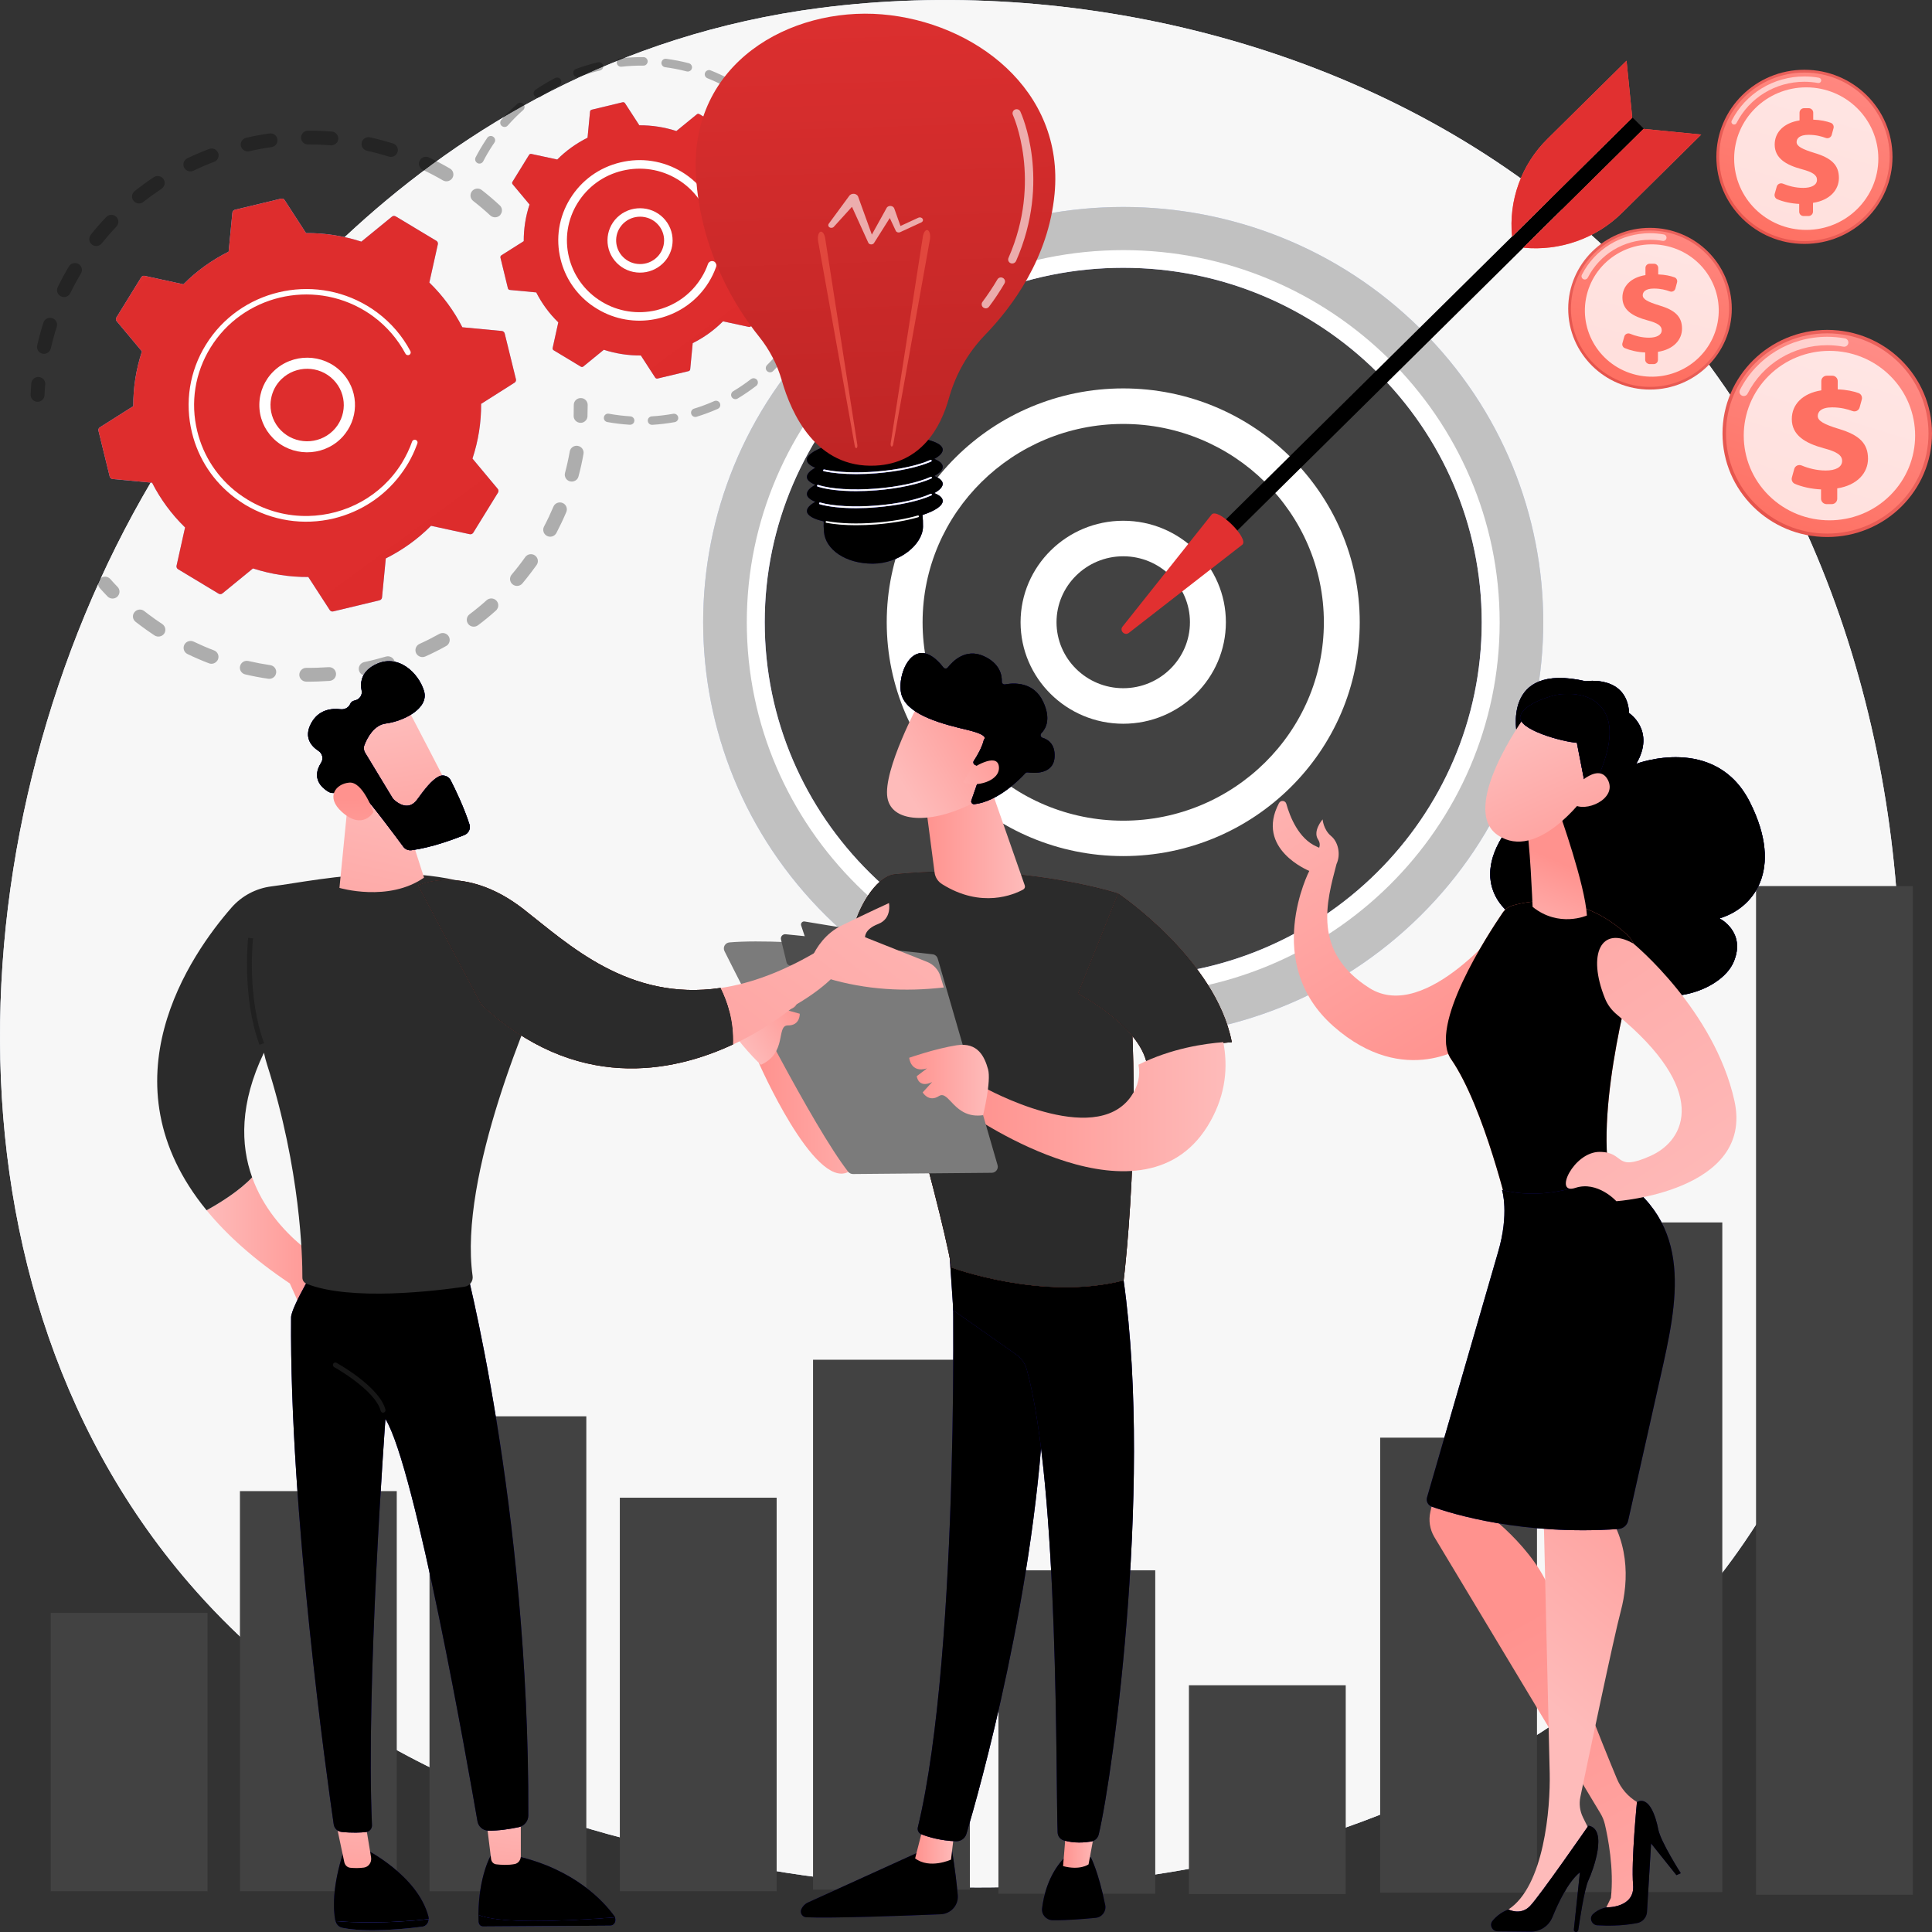<svg width="130" height="130" viewBox="0 0 130 130" fill="none" xmlns="http://www.w3.org/2000/svg">
<rect x="0" y="0" width="130" height="130" fill="#333333" stroke="none"/>
<g clip-path="url(#clip0_50_1327)">
<path d="M113.039 109.14C110.414 111.874 107.93 113.634 105.967 115.027C82.896 131.393 55.594 126.625 49.795 125.459C41.23 123.737 24.667 120.413 12.693 106.493C-5.424 85.429 -2.601 52.246 11.449 30.346C14.017 26.339 27.593 4.1 55.186 0.534C71.884 -1.625 91.349 2.73 105.446 14.407C135.039 38.916 132.93 88.433 113.039 109.14Z" fill="url(#paint0_linear_50_1327)"/>
<path d="M113.039 109.14C110.414 111.874 107.93 113.634 105.967 115.027C82.896 131.393 55.594 126.625 49.795 125.459C41.23 123.737 24.667 120.413 12.693 106.493C-5.424 85.429 -2.601 52.246 11.449 30.346C14.017 26.339 27.593 4.1 55.186 0.534C71.884 -1.625 91.349 2.73 105.446 14.407C135.039 38.916 132.93 88.433 113.039 109.14Z" fill="#F7F7F7"/>
<path d="M95.564 61.63C106.602 50.717 106.602 33.023 95.564 22.11C84.526 11.197 66.63 11.197 55.592 22.11C44.554 33.023 44.554 50.717 55.592 61.63C66.63 72.544 84.526 72.544 95.564 61.63Z" fill="#BDD0FB"/>
<path d="M95.564 61.63C106.602 50.717 106.602 33.023 95.564 22.11C84.526 11.197 66.63 11.197 55.592 22.11C44.554 33.023 44.554 50.717 55.592 61.63C66.63 72.544 84.526 72.544 95.564 61.63Z" fill="#C1C1C1"/>
<path d="M75.58 65.72C88.902 65.72 99.702 55.041 99.702 41.869C99.702 28.697 88.902 18.019 75.58 18.019C62.257 18.019 51.457 28.697 51.457 41.869C51.457 55.041 62.257 65.72 75.58 65.72Z" fill="url(#paint1_linear_50_1327)"/>
<path d="M75.58 65.72C88.902 65.72 99.702 55.041 99.702 41.869C99.702 28.697 88.902 18.019 75.58 18.019C62.257 18.019 51.457 28.697 51.457 41.869C51.457 55.041 62.257 65.72 75.58 65.72Z" fill="#424242"/>
<path d="M75.58 66.918C61.614 66.918 50.25 55.682 50.25 41.874C50.25 28.066 61.614 16.83 75.58 16.83C89.545 16.83 100.909 28.066 100.909 41.874C100.909 55.682 89.55 66.918 75.58 66.918ZM75.58 18.019C62.276 18.019 51.457 28.716 51.457 41.869C51.457 55.023 62.276 65.72 75.58 65.72C88.883 65.72 99.702 55.023 99.702 41.869C99.702 28.721 88.883 18.019 75.58 18.019Z" fill="white"/>
<path d="M75.58 56.411C83.702 56.411 90.287 49.9 90.287 41.869C90.287 33.838 83.702 27.328 75.58 27.328C67.457 27.328 60.872 33.838 60.872 41.869C60.872 49.9 67.457 56.411 75.58 56.411Z" fill="#424242"/>
<path d="M75.58 57.604C66.803 57.604 59.666 50.547 59.666 41.869C59.666 33.192 66.803 26.135 75.58 26.135C84.356 26.135 91.494 33.192 91.494 41.869C91.494 50.547 84.356 57.604 75.58 57.604ZM75.58 28.526C68.137 28.526 62.079 34.51 62.079 41.874C62.079 49.233 68.137 55.222 75.58 55.222C83.023 55.222 89.08 49.233 89.08 41.874C89.08 34.51 83.023 28.526 75.58 28.526Z" fill="white"/>
<path d="M75.58 47.501C78.726 47.501 81.276 44.98 81.276 41.869C81.276 38.759 78.726 36.237 75.58 36.237C72.434 36.237 69.884 38.759 69.884 41.869C69.884 44.98 72.434 47.501 75.58 47.501Z" fill="url(#paint2_linear_50_1327)"/>
<path d="M75.58 47.501C78.726 47.501 81.276 44.98 81.276 41.869C81.276 38.759 78.726 36.237 75.58 36.237C72.434 36.237 69.884 38.759 69.884 41.869C69.884 44.98 72.434 47.501 75.58 47.501Z" fill="#424242"/>
<path d="M75.58 48.699C71.771 48.699 68.672 45.635 68.672 41.869C68.672 38.104 71.771 35.04 75.58 35.04C79.388 35.04 82.487 38.104 82.487 41.869C82.487 45.635 79.388 48.699 75.58 48.699ZM75.58 37.431C73.105 37.431 71.091 39.422 71.091 41.869C71.091 44.316 73.105 46.308 75.58 46.308C78.054 46.308 80.069 44.316 80.069 41.869C80.069 39.422 78.054 37.431 75.58 37.431Z" fill="white"/>
<path d="M109.845 7.902L110.606 8.659L81.76 37.18L80.999 36.423L109.845 7.902Z" fill="black"/>
<path d="M81.539 34.608C81.976 34.176 84.037 36.214 83.6 36.646L75.96 42.584C75.678 42.803 75.312 42.44 75.533 42.162L81.539 34.608Z" fill="#E13030"/>
<path d="M110.592 8.673L114.471 9.054L109.141 14.323C107.394 16.05 104.957 16.909 102.501 16.668L110.592 8.673Z" fill="url(#paint3_linear_50_1327)"/>
<path d="M110.592 8.673L114.471 9.054L109.141 14.323C107.394 16.05 104.957 16.909 102.501 16.668L110.592 8.673Z" fill="#E13030"/>
<path d="M109.831 7.921L109.446 4.086L104.116 9.355C102.37 11.082 101.501 13.492 101.745 15.92L109.831 7.921Z" fill="url(#paint4_linear_50_1327)"/>
<path d="M109.831 7.921L109.446 4.086L104.116 9.355C102.37 11.082 101.501 13.492 101.745 15.92L109.831 7.921Z" fill="#E13030"/>
<g opacity="0.3">
<path d="M33.655 14.476C33.477 14.662 33.181 14.671 32.993 14.5C32.627 14.161 32.237 13.831 31.838 13.52C31.636 13.362 31.598 13.074 31.753 12.875C31.753 12.87 31.758 12.87 31.758 12.865C31.918 12.666 32.214 12.629 32.416 12.786C32.833 13.111 33.242 13.46 33.627 13.817C33.805 13.98 33.824 14.249 33.679 14.435C33.679 14.449 33.665 14.463 33.655 14.476ZM29.8 12.136C29.363 11.881 28.912 11.644 28.457 11.431C28.222 11.319 28.123 11.045 28.236 10.813C28.349 10.581 28.631 10.484 28.861 10.595C29.34 10.822 29.814 11.069 30.274 11.338C30.5 11.468 30.575 11.751 30.443 11.974C30.434 11.988 30.424 12.006 30.41 12.02C30.27 12.201 30.006 12.257 29.8 12.136ZM26.161 10.535C25.682 10.386 25.184 10.251 24.695 10.145C24.442 10.089 24.282 9.838 24.339 9.592C24.395 9.341 24.648 9.184 24.897 9.239C25.414 9.355 25.935 9.495 26.442 9.652C26.691 9.731 26.827 9.991 26.748 10.233C26.729 10.284 26.705 10.33 26.672 10.372C26.56 10.525 26.353 10.595 26.161 10.535ZM22.249 9.778C21.747 9.736 21.235 9.717 20.727 9.722C20.469 9.722 20.258 9.518 20.258 9.258C20.258 9.002 20.465 8.794 20.727 8.794C21.258 8.789 21.798 8.812 22.329 8.854C22.587 8.872 22.78 9.1 22.761 9.355C22.751 9.448 22.718 9.532 22.667 9.597C22.568 9.717 22.418 9.792 22.249 9.778ZM18.267 9.899C17.769 9.968 17.267 10.061 16.774 10.177C16.52 10.233 16.271 10.08 16.21 9.829C16.154 9.578 16.309 9.332 16.562 9.272C17.079 9.151 17.61 9.054 18.135 8.979C18.394 8.942 18.628 9.119 18.666 9.374C18.685 9.504 18.647 9.625 18.577 9.722C18.502 9.815 18.394 9.88 18.267 9.899ZM14.412 10.887C13.942 11.064 13.472 11.268 13.017 11.486C12.782 11.598 12.505 11.5 12.388 11.273C12.275 11.041 12.374 10.767 12.604 10.651C13.083 10.423 13.576 10.21 14.073 10.024C14.318 9.931 14.585 10.052 14.679 10.293C14.74 10.446 14.707 10.618 14.614 10.739C14.566 10.804 14.496 10.855 14.412 10.887ZM2.855 23.795C2.602 23.739 2.442 23.488 2.503 23.238C2.62 22.727 2.761 22.211 2.921 21.71C3.001 21.464 3.264 21.329 3.513 21.408C3.761 21.487 3.898 21.747 3.818 21.993C3.663 22.471 3.531 22.959 3.419 23.442C3.404 23.507 3.376 23.567 3.334 23.618C3.226 23.762 3.043 23.836 2.855 23.795ZM10.876 12.698C10.458 12.977 10.044 13.274 9.65 13.585C9.448 13.748 9.152 13.715 8.988 13.515C8.824 13.316 8.861 13.023 9.058 12.861C9.472 12.531 9.908 12.215 10.35 11.923C10.566 11.779 10.857 11.839 11.002 12.048C11.115 12.215 11.106 12.434 10.988 12.587C10.955 12.633 10.918 12.67 10.876 12.698ZM4.104 19.941C3.869 19.83 3.771 19.551 3.883 19.324C4.114 18.85 4.367 18.381 4.639 17.926C4.771 17.703 5.057 17.634 5.283 17.764C5.508 17.894 5.579 18.177 5.447 18.4C5.189 18.831 4.949 19.277 4.729 19.727C4.715 19.755 4.696 19.783 4.677 19.806C4.55 19.974 4.306 20.039 4.104 19.941ZM7.837 15.242C7.49 15.605 7.156 15.99 6.842 16.38C6.682 16.58 6.386 16.617 6.184 16.454C5.983 16.296 5.95 16.009 6.1 15.809C6.1 15.804 6.105 15.804 6.105 15.8C6.433 15.386 6.786 14.982 7.152 14.602C7.33 14.416 7.626 14.407 7.814 14.583C7.992 14.746 8.011 15.015 7.866 15.201C7.861 15.219 7.847 15.233 7.837 15.242Z" fill="black"/>
<path d="M2.902 26.85C2.958 26.775 2.991 26.687 2.996 26.59C3.005 26.353 3.019 26.107 3.043 25.87C3.066 25.615 2.874 25.392 2.616 25.369C2.357 25.345 2.132 25.536 2.108 25.791C2.09 26.042 2.071 26.297 2.061 26.552C2.052 26.808 2.254 27.026 2.512 27.035C2.667 27.04 2.813 26.97 2.902 26.85Z" fill="black"/>
</g>
<g opacity="0.3">
<path d="M7.945 40.091C8.082 39.915 8.072 39.659 7.912 39.492C7.743 39.32 7.579 39.139 7.419 38.958C7.25 38.768 6.95 38.749 6.757 38.916C6.56 39.088 6.546 39.381 6.715 39.571C6.884 39.761 7.058 39.952 7.236 40.133C7.415 40.319 7.711 40.323 7.898 40.147C7.912 40.133 7.931 40.114 7.945 40.091Z" fill="black"/>
<path d="M35.148 39.26C34.984 39.455 34.684 39.483 34.486 39.316C34.289 39.153 34.261 38.861 34.43 38.661C34.749 38.285 35.054 37.895 35.341 37.486C35.491 37.278 35.782 37.226 35.994 37.375C36.205 37.523 36.257 37.811 36.106 38.02C35.98 38.197 35.853 38.368 35.721 38.54C35.538 38.786 35.341 39.028 35.148 39.26ZM36.806 36.061C36.576 35.945 36.487 35.662 36.604 35.434C36.834 34.998 37.045 34.547 37.238 34.092C37.337 33.856 37.614 33.744 37.853 33.842C38.093 33.939 38.205 34.213 38.107 34.45C37.905 34.928 37.679 35.402 37.44 35.861C37.426 35.885 37.412 35.908 37.398 35.926C37.261 36.107 37.013 36.168 36.806 36.061ZM33.373 41.08C32.988 41.428 32.58 41.763 32.162 42.074C31.955 42.227 31.659 42.19 31.504 41.985C31.349 41.781 31.387 41.489 31.594 41.335C31.988 41.038 32.378 40.718 32.744 40.388C32.937 40.216 33.233 40.23 33.406 40.421C33.561 40.588 33.566 40.839 33.434 41.01C33.416 41.038 33.397 41.061 33.373 41.08ZM38.351 32.389C38.102 32.324 37.952 32.068 38.018 31.822C38.144 31.349 38.252 30.861 38.337 30.378C38.384 30.127 38.623 29.956 38.882 30.002C39.135 30.049 39.309 30.285 39.262 30.541C39.173 31.051 39.06 31.562 38.924 32.063C38.91 32.124 38.882 32.18 38.844 32.226C38.736 32.365 38.544 32.435 38.351 32.389ZM30.025 43.466C29.57 43.722 29.1 43.959 28.621 44.172C28.386 44.279 28.109 44.177 27.997 43.945C27.889 43.712 27.992 43.434 28.227 43.327C28.677 43.123 29.128 42.895 29.56 42.654C29.786 42.529 30.072 42.607 30.199 42.83C30.293 42.997 30.274 43.197 30.166 43.341C30.133 43.392 30.086 43.434 30.025 43.466ZM26.236 45.068C25.733 45.217 25.221 45.347 24.709 45.458C24.456 45.514 24.207 45.351 24.151 45.101C24.094 44.85 24.259 44.604 24.512 44.548C24.996 44.446 25.484 44.321 25.963 44.181C26.212 44.107 26.475 44.246 26.55 44.492C26.597 44.641 26.564 44.794 26.475 44.906C26.414 44.98 26.334 45.04 26.236 45.068ZM22.178 45.816C21.657 45.853 21.127 45.871 20.605 45.867C20.347 45.862 20.136 45.653 20.14 45.398C20.145 45.142 20.357 44.934 20.615 44.938C21.113 44.943 21.615 44.924 22.108 44.892C22.366 44.873 22.592 45.063 22.61 45.319C22.62 45.435 22.582 45.546 22.517 45.635C22.437 45.737 22.315 45.806 22.178 45.816ZM18.051 45.672C17.534 45.597 17.013 45.5 16.501 45.379C16.248 45.319 16.093 45.073 16.154 44.822C16.215 44.571 16.464 44.418 16.717 44.478C17.201 44.59 17.694 44.683 18.187 44.757C18.445 44.794 18.619 45.031 18.581 45.282C18.567 45.361 18.539 45.435 18.492 45.495C18.394 45.621 18.229 45.695 18.051 45.672ZM14.059 44.632C13.571 44.446 13.087 44.237 12.618 44.01C12.383 43.898 12.289 43.62 12.402 43.387C12.514 43.16 12.796 43.062 13.031 43.174C13.477 43.388 13.937 43.587 14.402 43.764C14.642 43.856 14.764 44.126 14.67 44.362C14.656 44.404 14.632 44.441 14.604 44.474C14.477 44.641 14.257 44.711 14.059 44.632ZM10.397 42.756C10.077 42.547 9.758 42.32 9.453 42.092C9.34 42.008 9.232 41.925 9.124 41.841C8.922 41.684 8.88 41.391 9.049 41.191C9.209 40.992 9.504 40.955 9.706 41.117C9.81 41.196 9.913 41.28 10.021 41.358C10.312 41.577 10.613 41.79 10.918 41.99C11.134 42.134 11.19 42.422 11.049 42.635C11.045 42.645 11.04 42.649 11.03 42.658C10.88 42.844 10.603 42.891 10.397 42.756Z" fill="black"/>
<path d="M39.436 28.27C39.492 28.196 39.525 28.108 39.53 28.006C39.539 27.755 39.544 27.5 39.544 27.244C39.544 26.989 39.333 26.78 39.074 26.785C38.816 26.785 38.605 26.994 38.609 27.249C38.609 27.49 38.605 27.732 38.6 27.973C38.59 28.229 38.792 28.442 39.051 28.451C39.206 28.461 39.347 28.386 39.436 28.27Z" fill="black"/>
</g>
<path d="M33.96 22.439C33.937 22.351 33.862 22.281 33.768 22.272L31.11 22.021C30.547 20.921 29.805 19.899 28.889 19.012L29.462 16.436C29.48 16.348 29.443 16.25 29.363 16.204L26.625 14.56C26.546 14.514 26.442 14.518 26.372 14.579L24.315 16.259C23.094 15.865 21.84 15.674 20.591 15.684L19.15 13.46C19.098 13.381 19.004 13.344 18.915 13.367L15.806 14.114C15.717 14.137 15.646 14.212 15.637 14.305L15.384 16.933C14.271 17.49 13.238 18.223 12.341 19.129L9.734 18.562C9.645 18.544 9.547 18.581 9.5 18.66L7.833 21.362C7.786 21.441 7.79 21.543 7.851 21.613L9.551 23.646C9.152 24.853 8.96 26.093 8.969 27.328L6.72 28.753C6.64 28.804 6.602 28.897 6.626 28.985L7.382 32.064C7.405 32.152 7.48 32.221 7.574 32.231L10.232 32.481C10.796 33.582 11.538 34.603 12.453 35.49L11.88 38.067C11.862 38.155 11.899 38.252 11.979 38.299L14.712 39.947C14.792 39.994 14.895 39.989 14.966 39.929L17.022 38.248C18.243 38.642 19.497 38.833 20.746 38.824L22.188 41.047C22.239 41.127 22.333 41.164 22.423 41.14L25.536 40.393C25.625 40.37 25.696 40.295 25.705 40.203L25.959 37.575C27.072 37.017 28.105 36.284 29.002 35.379L31.608 35.945C31.697 35.964 31.791 35.926 31.843 35.847L33.51 33.145C33.556 33.066 33.552 32.964 33.491 32.895L31.791 30.857C32.19 29.649 32.383 28.41 32.373 27.175L34.623 25.749C34.702 25.698 34.74 25.605 34.716 25.517L33.96 22.439Z" fill="#91B3FA"/>
<path d="M33.96 22.439C33.937 22.351 33.862 22.281 33.768 22.272L31.11 22.021C30.547 20.921 29.805 19.899 28.889 19.012L29.462 16.436C29.48 16.348 29.443 16.25 29.363 16.204L26.625 14.56C26.546 14.514 26.442 14.518 26.372 14.579L24.315 16.259C23.094 15.865 21.84 15.674 20.591 15.684L19.15 13.46C19.098 13.381 19.004 13.344 18.915 13.367L15.806 14.114C15.717 14.137 15.646 14.212 15.637 14.305L15.384 16.933C14.271 17.49 13.238 18.223 12.341 19.129L9.734 18.562C9.645 18.544 9.547 18.581 9.5 18.66L7.833 21.362C7.786 21.441 7.79 21.543 7.851 21.613L9.551 23.646C9.152 24.853 8.96 26.093 8.969 27.328L6.72 28.753C6.64 28.804 6.602 28.897 6.626 28.985L7.382 32.064C7.405 32.152 7.48 32.221 7.574 32.231L10.232 32.481C10.796 33.582 11.538 34.603 12.453 35.49L11.88 38.067C11.862 38.155 11.899 38.252 11.979 38.299L14.712 39.947C14.792 39.994 14.895 39.989 14.966 39.929L17.022 38.248C18.243 38.642 19.497 38.833 20.746 38.824L22.188 41.047C22.239 41.127 22.333 41.164 22.423 41.14L25.536 40.393C25.625 40.37 25.696 40.295 25.705 40.203L25.959 37.575C27.072 37.017 28.105 36.284 29.002 35.379L31.608 35.945C31.697 35.964 31.791 35.926 31.843 35.847L33.51 33.145C33.556 33.066 33.552 32.964 33.491 32.895L31.791 30.857C32.19 29.649 32.383 28.41 32.373 27.175L34.623 25.749C34.702 25.698 34.74 25.605 34.716 25.517L33.96 22.439Z" fill="url(#paint5_linear_50_1327)"/>
<path d="M22.925 29.524C21.657 30.754 19.615 30.736 18.37 29.482C17.769 28.874 17.44 28.071 17.45 27.221C17.459 26.371 17.802 25.573 18.412 24.979C19.68 23.748 21.723 23.767 22.967 25.02C24.099 26.163 24.184 27.936 23.235 29.171C23.146 29.296 23.038 29.413 22.925 29.524ZM18.201 27.23C18.196 27.88 18.445 28.498 18.905 28.962C19.859 29.923 21.422 29.937 22.395 28.995C23.367 28.052 23.381 26.506 22.427 25.545C21.474 24.584 19.91 24.57 18.938 25.512C18.849 25.596 18.769 25.689 18.694 25.786C18.384 26.195 18.21 26.701 18.201 27.23Z" fill="white"/>
<path d="M26.902 32.003C27.067 31.79 27.217 31.572 27.363 31.339C27.41 31.265 27.452 31.195 27.494 31.121C27.706 30.754 27.884 30.374 28.029 29.984C28.029 29.979 28.034 29.974 28.034 29.97C28.039 29.956 28.044 29.937 28.053 29.923C28.062 29.895 28.076 29.863 28.086 29.835C28.114 29.756 28.086 29.673 28.02 29.626C28.006 29.617 27.987 29.608 27.968 29.598C27.87 29.566 27.762 29.617 27.729 29.714C27.555 30.211 27.32 30.694 27.043 31.149C25.653 33.405 23.235 34.668 20.742 34.719C19.356 34.747 17.948 34.399 16.68 33.633C16.459 33.498 16.243 33.354 16.036 33.201C14.656 32.166 13.688 30.708 13.275 29.023C12.801 27.087 13.116 25.085 14.167 23.386C16.332 19.876 20.981 18.762 24.531 20.902C24.752 21.032 24.963 21.176 25.165 21.329C26.043 21.989 26.766 22.829 27.283 23.799C27.297 23.823 27.316 23.846 27.335 23.86C27.391 23.901 27.471 23.911 27.537 23.878C27.63 23.832 27.663 23.72 27.616 23.628C27.076 22.611 26.32 21.729 25.395 21.037C25.184 20.879 24.959 20.726 24.733 20.591C21.005 18.344 16.126 19.514 13.853 23.196C12.749 24.979 12.421 27.082 12.918 29.115C13.35 30.884 14.369 32.416 15.816 33.503C16.032 33.665 16.257 33.814 16.487 33.958C18.29 35.044 20.418 35.374 22.474 34.882C24.259 34.441 25.808 33.433 26.902 32.003Z" fill="white"/>
<g opacity="0.3">
<path d="M53.223 9.207C53.298 9.109 53.303 8.97 53.223 8.863C53.077 8.668 52.922 8.473 52.763 8.287C52.659 8.167 52.476 8.148 52.354 8.25C52.232 8.352 52.213 8.533 52.317 8.654C52.467 8.831 52.612 9.016 52.753 9.202C52.847 9.327 53.03 9.355 53.157 9.262C53.185 9.244 53.204 9.225 53.223 9.207Z" fill="#91B3FA"/>
<path d="M51.715 7.582C51.607 7.698 51.424 7.702 51.307 7.596C51.011 7.322 50.696 7.062 50.377 6.82C50.311 6.769 50.241 6.718 50.17 6.667C50.039 6.574 50.011 6.393 50.105 6.268C50.199 6.152 50.382 6.11 50.509 6.203C50.579 6.254 50.654 6.31 50.725 6.361C51.063 6.611 51.391 6.885 51.701 7.173C51.809 7.275 51.823 7.438 51.734 7.554C51.73 7.568 51.725 7.577 51.715 7.582ZM48.931 5.892C48.504 5.655 48.057 5.446 47.602 5.265C47.452 5.205 47.381 5.037 47.442 4.894C47.503 4.75 47.672 4.675 47.818 4.736C48.292 4.926 48.762 5.144 49.212 5.39C49.353 5.469 49.405 5.641 49.325 5.78C49.321 5.794 49.311 5.804 49.302 5.813C49.212 5.924 49.058 5.961 48.931 5.892ZM46.203 4.805C45.728 4.68 45.245 4.587 44.756 4.522C44.596 4.499 44.489 4.355 44.507 4.202C44.531 4.044 44.676 3.932 44.831 3.956C45.339 4.025 45.85 4.123 46.348 4.253C46.503 4.295 46.597 4.452 46.555 4.601C46.545 4.638 46.526 4.671 46.508 4.703C46.437 4.791 46.32 4.838 46.203 4.805ZM43.291 4.415C42.803 4.411 42.305 4.434 41.821 4.49C41.662 4.508 41.521 4.392 41.502 4.239C41.483 4.081 41.596 3.942 41.755 3.923C42.263 3.867 42.784 3.84 43.296 3.844C43.455 3.844 43.582 3.974 43.582 4.132C43.582 4.197 43.559 4.253 43.521 4.304C43.469 4.374 43.385 4.42 43.291 4.415ZM40.37 4.745C39.896 4.856 39.422 5 38.962 5.172C38.811 5.228 38.647 5.154 38.59 5.005C38.534 4.856 38.609 4.689 38.76 4.638C39.239 4.462 39.736 4.313 40.234 4.192C40.389 4.155 40.544 4.253 40.582 4.406C40.6 4.494 40.582 4.582 40.53 4.647C40.492 4.689 40.436 4.726 40.37 4.745ZM37.618 5.762C37.187 5.985 36.759 6.24 36.36 6.514C36.228 6.602 36.045 6.57 35.956 6.44C35.867 6.31 35.9 6.133 36.031 6.04C36.454 5.752 36.895 5.488 37.351 5.251C37.492 5.177 37.67 5.232 37.741 5.372C37.792 5.474 37.778 5.59 37.712 5.678C37.689 5.711 37.656 5.739 37.618 5.762ZM35.2 7.41C34.839 7.73 34.486 8.079 34.167 8.445C34.064 8.566 33.881 8.575 33.758 8.473C33.636 8.371 33.627 8.19 33.73 8.069C34.068 7.689 34.435 7.322 34.815 6.983C34.932 6.876 35.116 6.89 35.224 7.006C35.318 7.108 35.322 7.261 35.238 7.368C35.228 7.387 35.214 7.396 35.2 7.41ZM32.129 10.976C31.988 10.901 31.932 10.73 32.002 10.59C32.204 10.2 32.43 9.815 32.674 9.444C32.711 9.388 32.749 9.332 32.786 9.276C32.871 9.142 33.059 9.109 33.19 9.202C33.322 9.29 33.359 9.471 33.265 9.601C33.228 9.652 33.195 9.704 33.157 9.759C32.923 10.112 32.707 10.483 32.514 10.855C32.505 10.869 32.495 10.883 32.486 10.897C32.406 11.004 32.256 11.041 32.129 10.976Z" fill="black"/>
</g>
<g opacity="0.3">
<path d="M53.026 23.841C52.716 24.236 52.378 24.612 52.021 24.969C51.908 25.081 51.725 25.081 51.612 24.969C51.499 24.858 51.499 24.677 51.612 24.565C51.95 24.231 52.274 23.869 52.57 23.493C52.669 23.367 52.852 23.344 52.979 23.442C53.101 23.535 53.124 23.711 53.026 23.841ZM53.486 22.699C53.35 22.615 53.303 22.439 53.387 22.304C53.636 21.896 53.861 21.469 54.059 21.037C54.124 20.893 54.294 20.828 54.444 20.893C54.589 20.958 54.655 21.125 54.589 21.274C54.383 21.729 54.148 22.174 53.885 22.601C53.88 22.611 53.876 22.62 53.866 22.629C53.777 22.745 53.613 22.778 53.486 22.699ZM50.884 25.963C50.485 26.269 50.067 26.557 49.635 26.817C49.499 26.901 49.321 26.854 49.236 26.72C49.151 26.585 49.199 26.409 49.335 26.325C49.748 26.079 50.147 25.805 50.527 25.512C50.654 25.415 50.837 25.438 50.936 25.559C51.02 25.666 51.016 25.81 50.941 25.907C50.927 25.93 50.908 25.949 50.884 25.963ZM54.758 20.057C54.603 20.011 54.519 19.848 54.566 19.7C54.707 19.245 54.824 18.776 54.909 18.307C54.937 18.149 55.087 18.047 55.247 18.075C55.406 18.102 55.51 18.251 55.481 18.409C55.392 18.901 55.27 19.393 55.125 19.867C55.115 19.899 55.096 19.932 55.078 19.955C55.007 20.048 54.88 20.094 54.758 20.057ZM48.292 27.514C47.832 27.718 47.353 27.894 46.874 28.043C46.719 28.089 46.559 28.006 46.512 27.852C46.465 27.699 46.55 27.541 46.705 27.495C47.165 27.356 47.621 27.184 48.057 26.989C48.203 26.924 48.377 26.989 48.442 27.133C48.489 27.23 48.471 27.342 48.41 27.425C48.377 27.462 48.339 27.495 48.292 27.514ZM45.4 28.405C44.902 28.493 44.395 28.554 43.892 28.586C43.733 28.595 43.596 28.475 43.587 28.317C43.578 28.159 43.7 28.024 43.859 28.015C44.338 27.987 44.822 27.927 45.296 27.843C45.456 27.815 45.606 27.918 45.634 28.075C45.648 28.159 45.63 28.238 45.578 28.298C45.536 28.349 45.475 28.391 45.4 28.405ZM42.375 28.581C41.868 28.549 41.361 28.489 40.868 28.4C40.708 28.372 40.605 28.224 40.638 28.066C40.666 27.908 40.816 27.806 40.976 27.839C41.45 27.927 41.934 27.983 42.413 28.015C42.573 28.024 42.695 28.159 42.685 28.317C42.681 28.377 42.662 28.428 42.629 28.47C42.568 28.544 42.474 28.586 42.375 28.581Z" fill="black"/>
<path d="M55.599 17.058C55.632 17.016 55.655 16.96 55.655 16.9C55.669 16.654 55.674 16.408 55.674 16.166C55.674 16.009 55.542 15.879 55.383 15.883C55.223 15.883 55.092 16.013 55.096 16.171C55.096 16.403 55.092 16.635 55.078 16.872C55.068 17.03 55.19 17.165 55.35 17.174C55.453 17.178 55.542 17.132 55.599 17.058Z" fill="#91B3FA"/>
</g>
<path d="M51.964 12.954C51.95 12.893 51.899 12.847 51.838 12.842L50.058 12.675C49.682 11.937 49.184 11.254 48.574 10.66L48.954 8.937C48.968 8.877 48.94 8.817 48.889 8.784L47.057 7.679C47.006 7.647 46.935 7.651 46.888 7.693L45.512 8.817C44.695 8.552 43.855 8.427 43.019 8.431L42.056 6.946C42.023 6.895 41.958 6.867 41.897 6.881L39.816 7.382C39.755 7.396 39.708 7.447 39.703 7.507L39.535 9.267C38.788 9.639 38.097 10.131 37.496 10.734L35.754 10.358C35.693 10.344 35.632 10.372 35.599 10.423L34.482 12.234C34.449 12.285 34.453 12.355 34.496 12.401L35.632 13.761C35.364 14.569 35.238 15.4 35.242 16.227L33.74 17.178C33.688 17.211 33.66 17.276 33.674 17.336L34.176 19.398C34.191 19.458 34.242 19.5 34.303 19.509L36.083 19.676C36.459 20.415 36.956 21.097 37.567 21.691L37.187 23.414C37.172 23.474 37.201 23.535 37.252 23.567L39.084 24.672C39.135 24.705 39.206 24.7 39.253 24.658L40.629 23.535C41.446 23.799 42.286 23.925 43.122 23.92L44.085 25.406C44.118 25.457 44.183 25.485 44.244 25.471L46.329 24.974C46.39 24.96 46.437 24.909 46.442 24.849L46.611 23.089C47.358 22.717 48.048 22.225 48.649 21.622L50.391 21.998C50.452 22.012 50.513 21.984 50.546 21.933L51.664 20.122C51.697 20.071 51.692 20.001 51.65 19.955L50.513 18.595C50.781 17.787 50.908 16.956 50.903 16.129L52.406 15.177C52.457 15.145 52.486 15.08 52.471 15.02L51.964 12.954Z" fill="#91B3FA"/>
<path d="M51.964 12.954C51.95 12.893 51.899 12.847 51.838 12.842L50.058 12.675C49.682 11.937 49.184 11.254 48.574 10.66L48.954 8.937C48.968 8.877 48.94 8.817 48.889 8.784L47.057 7.679C47.006 7.647 46.935 7.651 46.888 7.693L45.512 8.817C44.695 8.552 43.855 8.427 43.019 8.431L42.056 6.946C42.023 6.895 41.958 6.867 41.897 6.881L39.816 7.382C39.755 7.396 39.708 7.447 39.703 7.507L39.535 9.267C38.788 9.639 38.097 10.131 37.496 10.734L35.754 10.358C35.693 10.344 35.632 10.372 35.599 10.423L34.482 12.234C34.449 12.285 34.453 12.355 34.496 12.401L35.632 13.761C35.364 14.569 35.238 15.4 35.242 16.227L33.74 17.178C33.688 17.211 33.66 17.276 33.674 17.336L34.176 19.398C34.191 19.458 34.242 19.5 34.303 19.509L36.083 19.676C36.459 20.415 36.956 21.097 37.567 21.691L37.187 23.414C37.172 23.474 37.201 23.535 37.252 23.567L39.084 24.672C39.135 24.705 39.206 24.7 39.253 24.658L40.629 23.535C41.446 23.799 42.286 23.925 43.122 23.92L44.085 25.406C44.118 25.457 44.183 25.485 44.244 25.471L46.329 24.974C46.39 24.96 46.437 24.909 46.442 24.849L46.611 23.089C47.358 22.717 48.048 22.225 48.649 21.622L50.391 21.998C50.452 22.012 50.513 21.984 50.546 21.933L51.664 20.122C51.697 20.071 51.692 20.001 51.65 19.955L50.513 18.595C50.781 17.787 50.908 16.956 50.903 16.129L52.406 15.177C52.457 15.145 52.486 15.08 52.471 15.02L51.964 12.954Z" fill="url(#paint6_linear_50_1327)"/>
<path d="M44.606 17.722C44.188 18.126 43.634 18.349 43.047 18.344C42.46 18.339 41.911 18.107 41.502 17.694C40.657 16.84 40.671 15.465 41.53 14.63C42.394 13.794 43.784 13.808 44.63 14.657C45.038 15.071 45.263 15.618 45.259 16.199C45.254 16.668 45.099 17.118 44.817 17.485C44.756 17.564 44.686 17.643 44.606 17.722ZM41.92 17.29C42.221 17.596 42.624 17.764 43.056 17.768C43.488 17.773 43.892 17.61 44.202 17.313C44.507 17.016 44.681 16.617 44.686 16.189C44.691 15.762 44.526 15.363 44.226 15.057C43.601 14.43 42.577 14.421 41.944 15.034C41.887 15.089 41.836 15.149 41.788 15.21C41.309 15.827 41.352 16.719 41.92 17.29Z" fill="white"/>
<path d="M47.377 19.444C47.489 19.3 47.593 19.147 47.691 18.989C47.884 18.674 48.048 18.344 48.17 17.996C48.175 17.982 48.179 17.963 48.189 17.949C48.231 17.828 48.189 17.698 48.09 17.624C48.067 17.606 48.039 17.592 48.01 17.582C47.86 17.531 47.696 17.61 47.639 17.759C47.527 18.084 47.377 18.395 47.193 18.688C47.184 18.701 47.175 18.72 47.165 18.734C46.728 19.426 46.137 19.983 45.442 20.373C45.061 20.586 44.653 20.749 44.221 20.856C44.216 20.856 44.216 20.856 44.212 20.86C44.202 20.865 44.188 20.865 44.179 20.87C42.911 21.171 41.601 20.972 40.488 20.299C40.342 20.21 40.206 20.117 40.074 20.02C39.182 19.351 38.553 18.404 38.285 17.313C37.98 16.06 38.182 14.764 38.863 13.664C39.544 12.563 40.614 11.788 41.882 11.486C43.15 11.185 44.46 11.384 45.573 12.057C45.714 12.141 45.85 12.234 45.982 12.331C46.55 12.758 47.02 13.302 47.353 13.928C47.372 13.966 47.4 13.998 47.433 14.026C47.517 14.091 47.639 14.105 47.743 14.049C47.884 13.975 47.94 13.803 47.865 13.664C47.494 12.963 46.968 12.355 46.334 11.876C46.188 11.765 46.033 11.663 45.874 11.565C44.629 10.813 43.16 10.586 41.742 10.929C40.323 11.268 39.126 12.132 38.365 13.367C37.604 14.597 37.374 16.05 37.722 17.448C38.022 18.669 38.722 19.723 39.722 20.475C39.873 20.586 40.028 20.689 40.187 20.786C42.591 22.244 45.705 21.626 47.377 19.444Z" fill="white"/>
<path d="M122.952 36.135C126.844 36.135 130 33.015 130 29.166C130 25.317 126.844 22.197 122.952 22.197C119.059 22.197 115.903 25.317 115.903 29.166C115.903 33.015 119.059 36.135 122.952 36.135Z" fill="url(#paint7_linear_50_1327)"/>
<path d="M122.952 35.903C126.715 35.903 129.765 32.887 129.765 29.166C129.765 25.446 126.715 22.43 122.952 22.43C119.188 22.43 116.138 25.446 116.138 29.166C116.138 32.887 119.188 35.903 122.952 35.903Z" fill="url(#paint8_linear_50_1327)"/>
<path opacity="0.61" d="M117.331 26.65C117.288 26.65 117.241 26.641 117.204 26.617C117.063 26.548 117.007 26.376 117.077 26.237C118.204 24.031 120.453 22.662 122.951 22.662C123.351 22.662 123.75 22.699 124.14 22.768C124.294 22.796 124.398 22.945 124.37 23.098C124.341 23.251 124.191 23.354 124.036 23.326C123.679 23.261 123.318 23.228 122.951 23.228C120.669 23.228 118.617 24.477 117.589 26.492C117.537 26.594 117.434 26.65 117.331 26.65Z" fill="white"/>
<path opacity="0.78" d="M127.176 33.342C129.428 31.115 129.428 27.505 127.176 25.279C124.925 23.052 121.273 23.052 119.021 25.279C116.77 27.505 116.77 31.115 119.021 33.342C121.273 35.568 124.925 35.568 127.176 33.342Z" fill="white"/>
<path d="M122.534 33.554V32.932C121.881 32.904 121.233 32.755 120.773 32.556C120.608 32.486 120.524 32.3 120.571 32.133L120.73 31.557C120.787 31.344 121.022 31.237 121.228 31.321C121.684 31.511 122.247 31.66 122.853 31.66C123.482 31.66 123.952 31.451 123.952 31.014C123.952 30.624 123.59 30.392 122.712 30.16C121.463 29.821 120.566 29.282 120.566 28.196C120.566 27.212 121.294 26.464 122.552 26.265V25.642C122.552 25.443 122.717 25.28 122.919 25.28H123.29C123.492 25.28 123.656 25.443 123.656 25.642V26.2C124.262 26.223 124.703 26.325 125.051 26.446C125.229 26.506 125.328 26.701 125.276 26.882L125.13 27.416C125.074 27.62 124.853 27.736 124.647 27.657C124.323 27.537 123.867 27.411 123.276 27.411C122.529 27.411 122.313 27.718 122.313 27.992C122.313 28.331 122.764 28.563 123.731 28.86C125.121 29.273 125.694 29.844 125.694 30.866C125.694 31.803 124.99 32.648 123.623 32.862V33.559C123.623 33.758 123.459 33.921 123.257 33.921H122.886C122.698 33.911 122.534 33.754 122.534 33.554Z" fill="url(#paint9_linear_50_1327)"/>
<path d="M111.024 26.213C114.064 26.213 116.528 23.777 116.528 20.772C116.528 17.767 114.064 15.331 111.024 15.331C107.985 15.331 105.521 17.767 105.521 20.772C105.521 23.777 107.985 26.213 111.024 26.213Z" fill="url(#paint10_linear_50_1327)"/>
<path d="M111.024 26.032C113.962 26.032 116.344 23.677 116.344 20.772C116.344 17.867 113.962 15.512 111.024 15.512C108.086 15.512 105.704 17.867 105.704 20.772C105.704 23.677 108.086 26.032 111.024 26.032Z" fill="url(#paint11_linear_50_1327)"/>
<path opacity="0.61" d="M106.638 18.808C106.605 18.808 106.568 18.799 106.539 18.785C106.431 18.729 106.385 18.599 106.441 18.488C107.319 16.765 109.08 15.693 111.029 15.693C111.339 15.693 111.653 15.721 111.954 15.776C112.076 15.8 112.156 15.911 112.132 16.032C112.109 16.152 111.991 16.231 111.874 16.208C111.597 16.157 111.31 16.134 111.029 16.134C109.249 16.134 107.643 17.109 106.84 18.683C106.798 18.762 106.718 18.808 106.638 18.808Z" fill="white"/>
<path opacity="0.78" d="M115.529 21.918C116.101 19.525 114.602 17.127 112.181 16.562C109.761 15.997 107.336 17.479 106.764 19.872C106.192 22.265 107.691 24.663 110.112 25.228C112.532 25.793 114.958 24.311 115.529 21.918Z" fill="white"/>
<path d="M110.7 24.199V23.716C110.188 23.697 109.686 23.576 109.324 23.423C109.197 23.367 109.132 23.224 109.169 23.094L109.296 22.643C109.343 22.476 109.526 22.392 109.686 22.457C110.043 22.606 110.479 22.722 110.954 22.722C111.447 22.722 111.813 22.555 111.813 22.221C111.813 21.914 111.531 21.733 110.846 21.552C109.869 21.288 109.169 20.87 109.169 20.02C109.169 19.254 109.737 18.669 110.719 18.511V18.028C110.719 17.87 110.846 17.745 111.005 17.745H111.292C111.451 17.745 111.578 17.87 111.578 18.028V18.465C112.052 18.483 112.395 18.562 112.668 18.66C112.808 18.706 112.884 18.859 112.846 18.999L112.733 19.416C112.691 19.579 112.517 19.667 112.358 19.607C112.104 19.514 111.752 19.416 111.287 19.416C110.705 19.416 110.536 19.653 110.536 19.871C110.536 20.136 110.888 20.317 111.644 20.549C112.729 20.87 113.179 21.315 113.179 22.114C113.179 22.848 112.63 23.507 111.559 23.674V24.217C111.559 24.375 111.433 24.5 111.273 24.5H110.986C110.827 24.482 110.7 24.356 110.7 24.199Z" fill="url(#paint12_linear_50_1327)"/>
<path d="M121.416 16.412C124.689 16.412 127.342 13.789 127.342 10.553C127.342 7.317 124.689 4.694 121.416 4.694C118.143 4.694 115.49 7.317 115.49 10.553C115.49 13.789 118.143 16.412 121.416 16.412Z" fill="url(#paint13_linear_50_1327)"/>
<path d="M121.416 16.222C124.582 16.222 127.15 13.684 127.15 10.553C127.15 7.422 124.582 4.884 121.416 4.884C118.249 4.884 115.682 7.422 115.682 10.553C115.682 13.684 118.249 16.222 121.416 16.222Z" fill="url(#paint14_linear_50_1327)"/>
<path opacity="0.61" d="M116.687 8.38C116.659 8.38 116.631 8.376 116.603 8.362C116.513 8.315 116.476 8.208 116.523 8.12C117.462 6.286 119.336 5.144 121.411 5.144C121.745 5.144 122.073 5.172 122.397 5.232C122.496 5.251 122.562 5.344 122.543 5.441C122.524 5.539 122.43 5.604 122.332 5.585C122.031 5.53 121.721 5.502 121.411 5.502C119.472 5.502 117.725 6.565 116.847 8.278C116.819 8.343 116.753 8.38 116.687 8.38Z" fill="white"/>
<path opacity="0.78" d="M121.538 15.47C124.217 15.47 126.389 13.323 126.389 10.674C126.389 8.025 124.217 5.878 121.538 5.878C118.859 5.878 116.687 8.025 116.687 10.674C116.687 13.323 118.859 15.47 121.538 15.47Z" fill="white"/>
<path d="M121.064 14.24V13.72C120.514 13.696 119.97 13.571 119.584 13.404C119.448 13.344 119.378 13.19 119.415 13.046L119.552 12.559C119.599 12.382 119.796 12.29 119.97 12.359C120.355 12.517 120.824 12.642 121.336 12.642C121.867 12.642 122.261 12.466 122.261 12.099C122.261 11.77 121.956 11.575 121.219 11.38C120.167 11.096 119.415 10.641 119.415 9.727C119.415 8.9 120.026 8.269 121.087 8.102V7.582C121.087 7.415 121.223 7.28 121.392 7.28H121.702C121.871 7.28 122.008 7.415 122.008 7.582V8.051C122.515 8.069 122.886 8.157 123.182 8.26C123.332 8.311 123.416 8.473 123.374 8.626L123.252 9.077C123.205 9.248 123.017 9.346 122.848 9.281C122.576 9.179 122.195 9.072 121.698 9.072C121.068 9.072 120.89 9.327 120.89 9.56C120.89 9.843 121.266 10.038 122.083 10.289C123.252 10.637 123.736 11.115 123.736 11.974C123.736 12.763 123.144 13.473 121.993 13.65V14.235C121.993 14.402 121.857 14.537 121.688 14.537H121.378C121.2 14.546 121.064 14.411 121.064 14.24Z" fill="url(#paint15_linear_50_1327)"/>
<path d="M3.414 127.26H13.966L13.966 108.531H3.414L3.414 127.26Z" fill="#424242"/>
<path d="M16.145 127.258H26.697L26.697 100.334H16.145L16.145 127.258Z" fill="#424242"/>
<path d="M28.901 127.262H39.452L39.452 95.301H28.901L28.901 127.262Z" fill="#424242"/>
<path d="M41.707 127.26H52.259V100.777H41.707V127.26Z" fill="#424242"/>
<path d="M54.708 127.147H65.26V91.494H54.708V127.147Z" fill="#424242"/>
<path d="M67.182 127.427H77.734V105.662H67.182V127.427Z" fill="#424242"/>
<path d="M80 127.447H90.551V113.398H80V127.447Z" fill="#424242"/>
<path d="M92.868 127.352H103.42V96.737H92.868V127.352Z" fill="#424242"/>
<path d="M105.338 127.318H115.89V82.254H105.338V127.318Z" fill="#424242"/>
<path d="M118.16 127.492H128.712V59.622H118.16L118.16 127.492Z" fill="#424242"/>
<path d="M63.432 31.386C63.418 31.186 63.211 31.019 62.864 30.88C63.239 30.675 63.446 30.457 63.432 30.239C63.38 29.589 61.29 29.222 58.769 29.422C56.247 29.621 54.247 30.313 54.298 30.968C54.312 31.168 54.519 31.335 54.866 31.474C54.491 31.678 54.284 31.896 54.298 32.115C54.312 32.314 54.519 32.481 54.866 32.621C54.491 32.825 54.284 33.043 54.298 33.261C54.312 33.461 54.519 33.628 54.866 33.767C54.491 33.972 54.284 34.19 54.298 34.408C54.322 34.696 54.744 34.928 55.425 35.081C55.416 35.295 55.42 35.527 55.444 35.787C55.543 36.99 56.909 37.928 58.717 37.928C60.525 37.928 62.089 36.641 62.107 35.439C62.112 35.142 62.098 34.882 62.07 34.654C62.934 34.371 63.46 34.018 63.432 33.684C63.418 33.484 63.211 33.317 62.864 33.178C63.239 32.974 63.446 32.755 63.432 32.537C63.418 32.337 63.211 32.17 62.864 32.031C63.244 31.822 63.45 31.604 63.432 31.386Z" fill="url(#paint16_linear_50_1327)"/>
<path d="M63.432 31.386C63.418 31.186 63.211 31.019 62.864 30.88C63.239 30.675 63.446 30.457 63.432 30.239C63.38 29.589 61.29 29.222 58.769 29.422C56.247 29.621 54.247 30.313 54.298 30.968C54.312 31.168 54.519 31.335 54.866 31.474C54.491 31.678 54.284 31.896 54.298 32.115C54.312 32.314 54.519 32.481 54.866 32.621C54.491 32.825 54.284 33.043 54.298 33.261C54.312 33.461 54.519 33.628 54.866 33.767C54.491 33.972 54.284 34.19 54.298 34.408C54.322 34.696 54.744 34.928 55.425 35.081C55.416 35.295 55.42 35.527 55.444 35.787C55.543 36.99 56.909 37.928 58.717 37.928C60.525 37.928 62.089 36.641 62.107 35.439C62.112 35.142 62.098 34.882 62.07 34.654C62.934 34.371 63.46 34.018 63.432 33.684C63.418 33.484 63.211 33.317 62.864 33.178C63.239 32.974 63.446 32.755 63.432 32.537C63.418 32.337 63.211 32.17 62.864 32.031C63.244 31.822 63.45 31.604 63.432 31.386Z" fill="black"/>
<path d="M57.604 35.341C56.853 35.341 56.172 35.286 55.604 35.179C55.571 35.174 55.547 35.142 55.557 35.109C55.561 35.077 55.594 35.053 55.627 35.063C56.515 35.23 57.698 35.267 58.961 35.165C59.994 35.081 60.962 34.919 61.755 34.687C61.788 34.677 61.821 34.696 61.83 34.728C61.84 34.761 61.821 34.794 61.788 34.803C60.985 35.035 60.008 35.202 58.971 35.286C58.496 35.323 58.041 35.341 57.604 35.341Z" fill="white"/>
<path d="M57.613 34.195C56.641 34.195 55.773 34.106 55.157 33.93C55.125 33.921 55.106 33.888 55.115 33.856C55.125 33.823 55.157 33.805 55.19 33.814C56.064 34.06 57.472 34.134 58.956 34.018C60.422 33.902 61.793 33.605 62.619 33.229C62.647 33.215 62.685 33.229 62.699 33.257C62.713 33.285 62.699 33.322 62.671 33.336C61.835 33.716 60.45 34.014 58.971 34.134C58.506 34.176 58.05 34.195 57.613 34.195Z" fill="url(#paint17_linear_50_1327)"/>
<path d="M57.613 34.195C56.641 34.195 55.773 34.106 55.157 33.93C55.125 33.921 55.106 33.888 55.115 33.856C55.125 33.823 55.157 33.805 55.19 33.814C56.064 34.06 57.472 34.134 58.956 34.018C60.422 33.902 61.793 33.605 62.619 33.229C62.647 33.215 62.685 33.229 62.699 33.257C62.713 33.285 62.699 33.322 62.671 33.336C61.835 33.716 60.45 34.014 58.971 34.134C58.506 34.176 58.05 34.195 57.613 34.195Z" fill="white"/>
<path d="M57.604 33.048C56.552 33.048 55.632 32.941 55.017 32.741C54.984 32.732 54.97 32.695 54.979 32.667C54.988 32.635 55.021 32.621 55.054 32.63C55.913 32.908 57.374 33.001 58.961 32.876C60.426 32.76 61.797 32.463 62.624 32.087C62.652 32.073 62.69 32.087 62.704 32.114C62.718 32.142 62.704 32.179 62.676 32.193C61.84 32.574 60.454 32.876 58.975 32.992C58.496 33.029 58.041 33.048 57.604 33.048Z" fill="url(#paint18_linear_50_1327)"/>
<path d="M57.604 33.048C56.552 33.048 55.632 32.941 55.017 32.741C54.984 32.732 54.97 32.695 54.979 32.667C54.988 32.635 55.021 32.621 55.054 32.63C55.913 32.908 57.374 33.001 58.961 32.876C60.426 32.76 61.797 32.463 62.624 32.087C62.652 32.073 62.69 32.087 62.704 32.114C62.718 32.142 62.704 32.179 62.676 32.193C61.84 32.574 60.454 32.876 58.975 32.992C58.496 33.029 58.041 33.048 57.604 33.048Z" fill="white"/>
<path d="M57.613 31.901C56.782 31.901 56.022 31.836 55.434 31.706C55.402 31.697 55.383 31.669 55.388 31.636C55.397 31.604 55.425 31.585 55.458 31.59C56.346 31.785 57.618 31.836 58.961 31.729C60.417 31.613 61.779 31.321 62.605 30.949C62.633 30.935 62.671 30.949 62.685 30.977C62.699 31.005 62.685 31.042 62.657 31.056C61.816 31.432 60.44 31.729 58.975 31.845C58.506 31.882 58.045 31.901 57.613 31.901Z" fill="url(#paint19_linear_50_1327)"/>
<path d="M57.613 31.901C56.782 31.901 56.022 31.836 55.434 31.706C55.402 31.697 55.383 31.669 55.388 31.636C55.397 31.604 55.425 31.585 55.458 31.59C56.346 31.785 57.618 31.836 58.961 31.729C60.417 31.613 61.779 31.321 62.605 30.949C62.633 30.935 62.671 30.949 62.685 30.977C62.699 31.005 62.685 31.042 62.657 31.056C61.816 31.432 60.44 31.729 58.975 31.845C58.506 31.882 58.045 31.901 57.613 31.901Z" fill="white"/>
<path d="M52.608 25.605C52.302 24.533 51.781 23.53 51.081 22.657C49.579 20.786 47.132 16.983 46.827 11.788C46.39 4.234 53.166 0.455 59.346 0.966C65.531 1.481 71.631 6.031 70.959 13.056C70.546 17.378 68.099 20.661 66.277 22.541C65.122 23.739 64.296 25.201 63.849 26.799C63.305 28.748 61.999 31.181 58.91 31.33C54.909 31.525 53.246 27.834 52.608 25.605Z" fill="url(#paint20_linear_50_1327)"/>
<path d="M59.933 29.826L62.098 15.916C62.145 15.628 62.286 15.438 62.417 15.484C62.549 15.535 62.619 15.804 62.577 16.092C62.577 16.101 62.572 16.111 62.572 16.115L60.102 29.9C60.083 30.002 60.032 30.067 59.985 30.044C59.938 30.025 59.919 29.928 59.933 29.826Z" fill="url(#paint21_linear_50_1327)"/>
<path d="M57.689 29.937L55.524 16.027C55.477 15.739 55.336 15.549 55.205 15.595C55.073 15.646 55.003 15.916 55.045 16.203C55.045 16.213 55.05 16.222 55.05 16.227L57.515 30.007C57.534 30.109 57.585 30.174 57.632 30.151C57.679 30.137 57.703 30.039 57.689 29.937Z" fill="url(#paint22_linear_50_1327)"/>
<path opacity="0.61" d="M62.079 14.722C62.023 14.634 61.896 14.602 61.797 14.648L60.591 15.205L60.173 14.026C60.149 13.966 60.098 13.91 60.027 13.882C59.886 13.826 59.722 13.877 59.656 13.993V13.998L58.665 15.786L57.745 13.241V13.237C57.721 13.176 57.675 13.121 57.604 13.083C57.449 13 57.247 13.042 57.149 13.172L55.763 15.057C55.707 15.136 55.726 15.238 55.81 15.293C55.9 15.354 56.036 15.34 56.106 15.261L57.327 13.915L58.426 16.333C58.445 16.371 58.477 16.408 58.525 16.426C58.628 16.473 58.755 16.44 58.811 16.352L59.872 14.671L60.271 15.521L60.276 15.53C60.281 15.535 60.281 15.544 60.285 15.549C60.342 15.637 60.468 15.669 60.567 15.623L61.995 14.964C62.098 14.917 62.136 14.811 62.079 14.722Z" fill="white"/>
<path opacity="0.61" d="M66.329 20.749C66.273 20.749 66.216 20.73 66.165 20.693C66.043 20.605 66.019 20.433 66.108 20.312C66.475 19.82 66.813 19.314 67.113 18.803C67.188 18.673 67.357 18.627 67.489 18.706C67.62 18.78 67.667 18.947 67.587 19.077C67.278 19.607 66.93 20.131 66.55 20.637C66.493 20.712 66.413 20.749 66.329 20.749Z" fill="white"/>
<path opacity="0.61" d="M68.109 17.731C68.071 17.731 68.034 17.722 68.001 17.708C67.86 17.647 67.799 17.49 67.86 17.35C70.147 12.146 68.174 7.777 68.156 7.735C68.095 7.6 68.151 7.438 68.292 7.373C68.428 7.312 68.592 7.368 68.658 7.507C68.743 7.693 70.752 12.141 68.367 17.569C68.315 17.671 68.212 17.731 68.109 17.731Z" fill="white"/>
<path d="M51.063 71.528C51.063 71.528 54.772 79.996 57.059 78.868C59.341 77.74 61.055 68.426 61.055 68.426C61.055 68.426 53.918 66.732 51.063 71.528Z" fill="url(#paint23_linear_50_1327)"/>
<path d="M63.986 124.071C63.986 124.071 64.296 125.807 64.446 127.525C64.507 128.199 63.981 128.779 63.3 128.807C60.985 128.904 56.031 129.085 54.256 129.011C53.988 128.997 53.815 128.728 53.913 128.482C53.998 128.277 54.157 128.11 54.359 128.017L62.539 124.299L63.986 124.071Z" fill="url(#paint24_linear_50_1327)"/>
<path d="M63.986 124.071C63.986 124.071 64.296 125.807 64.446 127.525C64.507 128.199 63.981 128.779 63.3 128.807C60.985 128.904 56.031 129.085 54.256 129.011C53.988 128.997 53.815 128.728 53.913 128.482C53.998 128.277 54.157 128.11 54.359 128.017L62.539 124.299L63.986 124.071Z" fill="black"/>
<path d="M64.239 123.054L63.99 125.13C63.99 125.13 62.558 125.789 61.577 125.046L62.168 122.729L64.239 123.054Z" fill="url(#paint25_linear_50_1327)"/>
<path d="M64.051 84.003C64.159 84.546 64.629 111.071 61.76 122.957C61.713 123.152 61.811 123.351 61.999 123.426C62.441 123.602 63.3 123.862 64.333 123.895C64.652 123.904 64.939 123.7 65.028 123.398C65.85 120.64 69.776 106.823 70.287 93.623C70.86 78.873 70.287 93.122 70.287 93.122L69.949 84.003H64.051Z" fill="url(#paint26_linear_50_1327)"/>
<path d="M64.051 84.003C64.159 84.546 64.629 111.071 61.76 122.957C61.713 123.152 61.811 123.351 61.999 123.426C62.441 123.602 63.3 123.862 64.333 123.895C64.652 123.904 64.939 123.7 65.028 123.398C65.85 120.64 69.776 106.823 70.287 93.623C70.86 78.873 70.287 93.122 70.287 93.122L69.949 84.003H64.051Z" fill="black"/>
<path d="M73.396 124.976C73.396 124.976 73.889 125.854 74.368 128.185C74.453 128.607 74.157 129.006 73.725 129.048C72.959 129.123 71.785 129.22 70.841 129.211C70.405 129.206 70.067 128.835 70.118 128.408C70.222 127.558 70.55 126.16 71.555 125.074L73.396 124.976Z" fill="url(#paint27_linear_50_1327)"/>
<path d="M73.396 124.976C73.396 124.976 73.889 125.854 74.368 128.185C74.453 128.607 74.157 129.006 73.725 129.048C72.959 129.123 71.785 129.22 70.841 129.211C70.405 129.206 70.067 128.835 70.118 128.408C70.222 127.558 70.55 126.16 71.555 125.074L73.396 124.976Z" fill="black"/>
<path d="M73.828 122.307L73.246 125.45C73.246 125.45 72.668 125.872 71.532 125.566L71.809 122.186L73.828 122.307Z" fill="url(#paint28_linear_50_1327)"/>
<path d="M75.401 84.816C77.745 98.809 74.894 119.405 73.931 123.435C73.87 123.681 73.673 123.871 73.42 123.913C72.992 123.983 72.283 124.043 71.584 123.839C71.344 123.769 71.175 123.556 71.166 123.31C71.034 120.05 71.269 100.044 69.085 92.137C68.973 91.738 68.728 91.385 68.386 91.148L64.145 88.168L63.821 83.349L75.401 84.816Z" fill="url(#paint29_linear_50_1327)"/>
<path d="M75.401 84.816C77.745 98.809 74.894 119.405 73.931 123.435C73.87 123.681 73.673 123.871 73.42 123.913C72.992 123.983 72.283 124.043 71.584 123.839C71.344 123.769 71.175 123.556 71.166 123.31C71.034 120.05 71.269 100.044 69.085 92.137C68.973 91.738 68.728 91.385 68.386 91.148L64.145 88.168L63.821 83.349L75.401 84.816Z" fill="black"/>
<path d="M60.201 58.83C68.766 57.985 75.242 60.125 75.242 60.125C77.336 72.21 75.608 86.153 75.608 86.153C70.165 87.564 64.028 85.289 64.028 85.289C63.121 80.238 58.905 66.017 58.905 66.017C55.472 65.599 58.041 59.043 60.201 58.83Z" fill="url(#paint30_linear_50_1327)"/>
<path d="M60.201 58.83C68.766 57.985 75.242 60.125 75.242 60.125C77.336 72.21 75.608 86.153 75.608 86.153C70.165 87.564 64.028 85.289 64.028 85.289C63.121 80.238 58.905 66.017 58.905 66.017C55.472 65.599 58.041 59.043 60.201 58.83Z" fill="black"/>
<path d="M60.201 58.83C68.766 57.985 75.242 60.125 75.242 60.125C77.336 72.21 75.608 86.153 75.608 86.153C70.165 87.564 64.028 85.289 64.028 85.289C63.121 80.238 58.905 66.017 58.905 66.017C55.472 65.599 58.041 59.043 60.201 58.83Z" fill="#2B2B2B"/>
<path d="M72.546 66.853L75.242 60.125C75.242 60.125 81.806 64.536 82.886 70.126C81.647 70.214 79.388 70.534 77.181 71.639C76.693 68.998 72.546 66.853 72.546 66.853Z" fill="url(#paint31_linear_50_1327)"/>
<path d="M72.546 66.853L75.242 60.125C75.242 60.125 81.806 64.536 82.886 70.126C81.647 70.214 79.388 70.534 77.181 71.639C76.693 68.998 72.546 66.853 72.546 66.853Z" fill="black"/>
<path d="M72.546 66.853L75.242 60.125C75.242 60.125 81.806 64.536 82.886 70.126C81.647 70.214 79.388 70.534 77.181 71.639C76.693 68.998 72.546 66.853 72.546 66.853Z" fill="#2B2B2B"/>
<path d="M66.24 73.185C66.24 73.185 73.612 77.303 76.096 73.789C76.613 73.06 76.735 72.331 76.608 71.639C78.82 70.534 81.074 70.219 82.314 70.126C82.638 71.811 82.469 73.603 81.464 75.418C77.106 83.297 65.258 74.982 65.258 74.982L66.24 73.185Z" fill="url(#paint32_linear_50_1327)"/>
<path d="M67.123 78.395L63.098 64.503C63.051 64.345 62.915 64.229 62.751 64.211C62.023 64.127 59.91 63.89 57.472 63.686C54.533 63.44 51.124 63.24 49.086 63.412C48.795 63.435 48.621 63.737 48.748 63.997C49.907 66.314 54.674 75.748 57.064 78.836C57.144 78.938 57.266 78.998 57.397 78.998L66.733 78.915C67.005 78.91 67.198 78.655 67.123 78.395Z" fill="#7B7B7B"/>
<path d="M57.059 62.484L54.143 62.005C53.988 61.977 53.861 62.126 53.908 62.275L54.195 63.138C54.218 63.212 54.284 63.268 54.364 63.278L57.172 63.649C57.318 63.667 57.435 63.538 57.402 63.398L57.224 62.641C57.209 62.562 57.139 62.498 57.059 62.484Z" fill="#4D4D4D"/>
<path d="M59.243 64.926L59.003 63.686C58.98 63.561 58.877 63.468 58.75 63.454L52.861 62.864C52.664 62.846 52.504 63.022 52.551 63.217L52.927 64.758C52.955 64.884 53.068 64.972 53.195 64.977L58.952 65.265C59.13 65.274 59.276 65.107 59.243 64.926Z" fill="#4D4D4D"/>
<path d="M66.15 75.038C66.15 75.038 66.709 72.758 66.484 71.95C66.258 71.142 65.822 70.103 64.361 70.335C62.901 70.567 61.178 71.175 61.178 71.175C61.178 71.175 61.267 72.229 62.375 71.89L61.685 72.415C61.685 72.415 61.783 73.26 62.722 72.809L62.084 73.506C62.084 73.506 62.488 74.198 63.178 73.752C63.864 73.311 64.197 75.316 66.15 75.038Z" fill="url(#paint33_linear_50_1327)"/>
<path d="M51.194 71.649C51.194 71.649 49.494 70.014 49.255 69.211C49.011 68.408 48.823 67.298 50.185 66.727C51.546 66.156 53.331 65.766 53.331 65.766C53.331 65.766 53.824 66.704 52.702 66.996L53.566 67.08C53.566 67.08 53.937 67.846 52.899 67.957L53.815 68.213C53.815 68.213 53.847 69.011 53.021 68.998C52.204 68.984 52.997 70.855 51.194 71.649Z" fill="url(#paint34_linear_50_1327)"/>
<path d="M66.719 53.184L68.954 59.577C68.992 59.684 68.949 59.8 68.846 59.856C68.235 60.19 66.038 61.151 63.394 59.493C63.117 59.322 62.929 59.038 62.887 58.718L62.164 53.184H66.719Z" fill="url(#paint35_linear_50_1327)"/>
<path d="M61.854 47.26C61.854 47.26 59.398 51.828 59.712 53.676C60.027 55.524 63.07 55.389 65.728 53.89L67.587 48.954L61.854 47.26Z" fill="url(#paint36_linear_50_1327)"/>
<path d="M65.61 51.471C65.502 51.424 65.465 51.294 65.526 51.197C65.723 50.9 66.089 50.291 66.207 49.762C66.207 49.762 66.648 49.483 65.085 49.112C63.521 48.741 61.187 48.165 60.694 46.851C60.215 45.565 61.473 42.338 63.478 44.91C63.554 45.008 63.704 45.012 63.779 44.91C64.108 44.488 64.972 43.61 66.174 44.14C67.296 44.636 67.423 45.449 67.409 45.862C67.404 45.983 67.512 46.076 67.634 46.052C68.203 45.946 69.564 45.853 70.198 47.236C70.724 48.374 70.381 49.019 70.072 49.335C69.973 49.437 70.015 49.604 70.151 49.646C70.522 49.757 71.006 50.073 70.959 50.937C70.893 52.13 69.541 52.028 69.156 51.972C69.095 51.963 69.029 51.986 68.987 52.032C68.658 52.395 67.169 53.927 65.563 54.112C65.423 54.126 65.315 53.992 65.362 53.862L66.056 51.861C66.089 51.768 66.042 51.666 65.953 51.624L65.61 51.471Z" fill="url(#paint37_linear_50_1327)"/>
<path d="M65.61 51.471C65.502 51.424 65.465 51.294 65.526 51.197C65.723 50.9 66.089 50.291 66.207 49.762C66.207 49.762 66.648 49.483 65.085 49.112C63.521 48.741 61.187 48.165 60.694 46.851C60.215 45.565 61.473 42.338 63.478 44.91C63.554 45.008 63.704 45.012 63.779 44.91C64.108 44.488 64.972 43.61 66.174 44.14C67.296 44.636 67.423 45.449 67.409 45.862C67.404 45.983 67.512 46.076 67.634 46.052C68.203 45.946 69.564 45.853 70.198 47.236C70.724 48.374 70.381 49.019 70.072 49.335C69.973 49.437 70.015 49.604 70.151 49.646C70.522 49.757 71.006 50.073 70.959 50.937C70.893 52.13 69.541 52.028 69.156 51.972C69.095 51.963 69.029 51.986 68.987 52.032C68.658 52.395 67.169 53.927 65.563 54.112C65.423 54.126 65.315 53.992 65.362 53.862L66.056 51.861C66.089 51.768 66.042 51.666 65.953 51.624L65.61 51.471Z" fill="url(#paint38_linear_50_1327)"/>
<path d="M65.61 51.471C65.502 51.424 65.465 51.294 65.526 51.197C65.723 50.9 66.089 50.291 66.207 49.762C66.207 49.762 66.648 49.483 65.085 49.112C63.521 48.741 61.187 48.165 60.694 46.851C60.215 45.565 61.473 42.338 63.478 44.91C63.554 45.008 63.704 45.012 63.779 44.91C64.108 44.488 64.972 43.61 66.174 44.14C67.296 44.636 67.423 45.449 67.409 45.862C67.404 45.983 67.512 46.076 67.634 46.052C68.203 45.946 69.564 45.853 70.198 47.236C70.724 48.374 70.381 49.019 70.072 49.335C69.973 49.437 70.015 49.604 70.151 49.646C70.522 49.757 71.006 50.073 70.959 50.937C70.893 52.13 69.541 52.028 69.156 51.972C69.095 51.963 69.029 51.986 68.987 52.032C68.658 52.395 67.169 53.927 65.563 54.112C65.423 54.126 65.315 53.992 65.362 53.862L66.056 51.861C66.089 51.768 66.042 51.666 65.953 51.624L65.61 51.471Z" fill="url(#paint39_linear_50_1327)"/>
<path d="M65.333 51.754C65.333 51.754 67.08 50.57 67.212 51.568C67.338 52.566 65.639 53.017 64.793 52.641L65.333 51.754Z" fill="url(#paint40_linear_50_1327)"/>
<path d="M16.966 79.221C16.093 80.145 14.806 80.939 13.9 81.436C15.252 83.089 17.083 84.741 19.502 86.362L20.197 87.899L22.418 85.266C22.418 85.266 18.431 83.307 16.966 79.221Z" fill="url(#paint41_linear_50_1327)"/>
<path d="M28.851 129.132C28.851 129.085 28.847 129.039 28.837 128.988C28.119 126.17 24.55 124.41 24.55 124.41L23.137 124.521C22.324 127.005 22.427 128.533 22.559 129.211C22.564 129.229 22.568 129.248 22.573 129.266C23.733 129.373 26.137 129.438 28.851 129.132Z" fill="url(#paint42_linear_50_1327)"/>
<path d="M28.851 129.132C28.851 129.085 28.847 129.039 28.837 128.988C28.119 126.17 24.55 124.41 24.55 124.41L23.137 124.521C22.324 127.005 22.427 128.533 22.559 129.211C22.564 129.229 22.568 129.248 22.573 129.266C23.733 129.373 26.137 129.438 28.851 129.132Z" fill="black"/>
<path d="M22.568 129.266C22.629 129.494 22.798 129.67 23.019 129.717C24.681 130.06 27.316 129.786 28.424 129.643C28.668 129.61 28.847 129.387 28.851 129.136C26.137 129.438 23.733 129.373 22.568 129.266Z" fill="url(#paint43_linear_50_1327)"/>
<path d="M22.568 129.266C22.629 129.494 22.798 129.67 23.019 129.717C24.681 130.06 27.316 129.786 28.424 129.643C28.668 129.61 28.847 129.387 28.851 129.136C26.137 129.438 23.733 129.373 22.568 129.266Z" fill="black"/>
<path d="M22.564 122.441L23.165 125.292C23.207 125.501 23.371 125.659 23.569 125.677C23.808 125.701 24.151 125.715 24.498 125.664C24.808 125.617 25.024 125.306 24.968 124.976L24.55 122.446H22.564V122.441Z" fill="url(#paint44_linear_50_1327)"/>
<path d="M34.979 129.239C33.416 129.197 32.608 129.011 32.19 128.844C32.19 128.997 32.19 129.155 32.195 129.318C32.2 129.489 32.331 129.629 32.491 129.629L41.07 129.573C41.342 129.573 41.502 129.257 41.385 129.011C40.258 129.099 37.393 129.308 34.979 129.239Z" fill="url(#paint45_linear_50_1327)"/>
<path d="M34.979 129.239C33.416 129.197 32.608 129.011 32.19 128.844C32.19 128.997 32.19 129.155 32.195 129.318C32.2 129.489 32.331 129.629 32.491 129.629L41.07 129.573C41.342 129.573 41.502 129.257 41.385 129.011C40.258 129.099 37.393 129.308 34.979 129.239Z" fill="black"/>
<path d="M41.385 129.011C41.375 128.988 41.366 128.969 41.352 128.946C40.596 127.901 38.666 125.817 34.853 124.911L33.021 124.856C33.021 124.856 32.209 126.253 32.19 128.849C32.608 129.016 33.416 129.201 34.979 129.243C37.393 129.308 40.258 129.099 41.385 129.011Z" fill="url(#paint46_linear_50_1327)"/>
<path d="M41.385 129.011C41.375 128.988 41.366 128.969 41.352 128.946C40.596 127.901 38.666 125.817 34.853 124.911L33.021 124.856C33.021 124.856 32.209 126.253 32.19 128.849C32.608 129.016 33.416 129.201 34.979 129.243C37.393 129.308 40.258 129.099 41.385 129.011Z" fill="black"/>
<path d="M32.678 122.112C32.697 122.246 32.951 124.294 33.045 125.088C33.068 125.278 33.204 125.422 33.378 125.445C33.688 125.483 34.195 125.515 34.637 125.427C34.876 125.38 35.045 125.153 35.045 124.888V121.671L32.678 122.112Z" fill="url(#paint47_linear_50_1327)"/>
<path d="M31.213 84.718C31.213 84.718 35.627 101.298 35.548 122.158C35.548 122.539 35.275 122.869 34.9 122.948C34.345 123.064 33.528 123.198 32.852 123.18C32.491 123.17 32.19 122.906 32.129 122.553C31.509 118.964 27.959 98.758 25.935 95.48C25.935 95.48 24.606 113.476 25.029 122.813C25.038 123.045 24.869 123.245 24.634 123.273C24.282 123.314 23.714 123.342 22.991 123.268C22.718 123.24 22.498 123.036 22.456 122.766C22.014 119.73 19.478 101.66 19.586 88.646C19.591 87.913 21.549 84.718 21.549 84.718H31.213Z" fill="url(#paint48_linear_50_1327)"/>
<path d="M31.213 84.718C31.213 84.718 35.627 101.298 35.548 122.158C35.548 122.539 35.275 122.869 34.9 122.948C34.345 123.064 33.528 123.198 32.852 123.18C32.491 123.17 32.19 122.906 32.129 122.553C31.509 118.964 27.959 98.758 25.935 95.48C25.935 95.48 24.606 113.476 25.029 122.813C25.038 123.045 24.869 123.245 24.634 123.273C24.282 123.314 23.714 123.342 22.991 123.268C22.718 123.24 22.498 123.036 22.456 122.766C22.014 119.73 19.478 101.66 19.586 88.646C19.591 87.913 21.549 84.718 21.549 84.718H31.213Z" fill="black"/>
<path d="M37.346 64.656C36.632 63.77 36.003 62.818 35.477 61.838C34.745 60.469 35.416 62.725 35.219 61.179C29.729 57.265 21.465 59.248 18.271 59.642C17.224 59.772 16.266 60.283 15.576 61.072C12.834 64.211 6.823 72.791 13.9 81.436C14.806 80.939 16.093 80.14 16.966 79.221C16.182 77.039 16.121 74.253 17.76 70.832C17.816 71.101 17.887 71.37 17.971 71.635C20.23 78.715 20.352 84.612 20.347 85.967C20.347 86.153 20.46 86.315 20.634 86.385C23.611 87.564 29.335 86.863 31.26 86.58C31.613 86.529 31.852 86.204 31.8 85.856C30.856 79.096 35.698 67.976 36.98 65.19C37.069 64.991 37.196 64.81 37.346 64.656Z" fill="#2B2B2B"/>
<path d="M23.413 53.95L22.841 59.744C22.841 59.744 26.137 60.724 28.532 59.053L26.846 53.788L23.413 53.95Z" fill="url(#paint49_linear_50_1327)"/>
<path d="M27.241 47.348C27.32 47.422 30.589 53.769 30.589 53.769L26.884 55.538L22.883 49.976C22.883 49.976 25.912 46.113 27.241 47.348Z" fill="url(#paint50_linear_50_1327)"/>
<path d="M24.522 50.129C24.456 50.296 24.47 50.486 24.564 50.644L26.409 53.69C26.438 53.736 26.471 53.778 26.513 53.815C26.733 54.02 27.485 54.605 28.067 53.806C28.565 53.124 29.03 52.501 29.527 52.246C29.819 52.097 30.175 52.218 30.326 52.506C30.631 53.1 31.218 54.317 31.589 55.473C31.683 55.761 31.533 56.072 31.246 56.188C30.495 56.49 29.016 57.033 27.696 57.209C27.48 57.237 27.264 57.149 27.137 56.972C26.569 56.206 24.977 54.061 24.433 53.528C23.925 53.031 22.991 53.216 22.573 53.337C22.413 53.384 22.244 53.36 22.099 53.277C21.671 53.021 20.925 52.39 21.61 51.318C21.779 51.053 21.695 50.695 21.427 50.524C20.953 50.212 20.432 49.632 20.925 48.69C21.422 47.738 22.315 47.65 22.92 47.724C23.188 47.756 23.46 47.617 23.564 47.371C23.611 47.26 23.7 47.167 23.869 47.134C24.188 47.069 24.395 46.781 24.334 46.47C24.226 45.932 24.306 45.231 25.179 44.757C26.776 43.889 28.18 45.305 28.532 46.498C28.889 47.691 27.1 48.536 25.977 48.68C25.156 48.773 24.7 49.665 24.522 50.129Z" fill="url(#paint51_linear_50_1327)"/>
<path d="M24.522 50.129C24.456 50.296 24.47 50.486 24.564 50.644L26.409 53.69C26.438 53.736 26.471 53.778 26.513 53.815C26.733 54.02 27.485 54.605 28.067 53.806C28.565 53.124 29.03 52.501 29.527 52.246C29.819 52.097 30.175 52.218 30.326 52.506C30.631 53.1 31.218 54.317 31.589 55.473C31.683 55.761 31.533 56.072 31.246 56.188C30.495 56.49 29.016 57.033 27.696 57.209C27.48 57.237 27.264 57.149 27.137 56.972C26.569 56.206 24.977 54.061 24.433 53.528C23.925 53.031 22.991 53.216 22.573 53.337C22.413 53.384 22.244 53.36 22.099 53.277C21.671 53.021 20.925 52.39 21.61 51.318C21.779 51.053 21.695 50.695 21.427 50.524C20.953 50.212 20.432 49.632 20.925 48.69C21.422 47.738 22.315 47.65 22.92 47.724C23.188 47.756 23.46 47.617 23.564 47.371C23.611 47.26 23.7 47.167 23.869 47.134C24.188 47.069 24.395 46.781 24.334 46.47C24.226 45.932 24.306 45.231 25.179 44.757C26.776 43.889 28.18 45.305 28.532 46.498C28.889 47.691 27.1 48.536 25.977 48.68C25.156 48.773 24.7 49.665 24.522 50.129Z" fill="url(#paint52_linear_50_1327)"/>
<path d="M24.522 50.129C24.456 50.296 24.47 50.486 24.564 50.644L26.409 53.69C26.438 53.736 26.471 53.778 26.513 53.815C26.733 54.02 27.485 54.605 28.067 53.806C28.565 53.124 29.03 52.501 29.527 52.246C29.819 52.097 30.175 52.218 30.326 52.506C30.631 53.1 31.218 54.317 31.589 55.473C31.683 55.761 31.533 56.072 31.246 56.188C30.495 56.49 29.016 57.033 27.696 57.209C27.48 57.237 27.264 57.149 27.137 56.972C26.569 56.206 24.977 54.061 24.433 53.528C23.925 53.031 22.991 53.216 22.573 53.337C22.413 53.384 22.244 53.36 22.099 53.277C21.671 53.021 20.925 52.39 21.61 51.318C21.779 51.053 21.695 50.695 21.427 50.524C20.953 50.212 20.432 49.632 20.925 48.69C21.422 47.738 22.315 47.65 22.92 47.724C23.188 47.756 23.46 47.617 23.564 47.371C23.611 47.26 23.7 47.167 23.869 47.134C24.188 47.069 24.395 46.781 24.334 46.47C24.226 45.932 24.306 45.231 25.179 44.757C26.776 43.889 28.18 45.305 28.532 46.498C28.889 47.691 27.1 48.536 25.977 48.68C25.156 48.773 24.7 49.665 24.522 50.129Z" fill="url(#paint53_linear_50_1327)"/>
<path d="M25.128 54.642C25.128 54.642 24.418 52.585 23.507 52.659C22.596 52.734 21.883 53.63 23.01 54.637C24.414 55.895 25.128 54.642 25.128 54.642Z" fill="url(#paint54_linear_50_1327)"/>
<path d="M17.459 70.302C16.262 67.057 16.694 63.138 16.698 63.101L17.027 63.138C17.023 63.175 16.595 67.02 17.769 70.191L17.459 70.302Z" fill="#202020"/>
<path d="M25.776 95.058C25.7 95.058 25.635 95.007 25.616 94.933C25.25 93.535 22.512 92.003 22.484 91.989C22.404 91.942 22.376 91.845 22.418 91.766C22.465 91.687 22.564 91.659 22.643 91.701C22.761 91.766 25.536 93.317 25.935 94.849C25.959 94.937 25.907 95.025 25.818 95.049C25.804 95.058 25.79 95.058 25.776 95.058Z" fill="#171717"/>
<path d="M48.489 66.477C42.282 67.396 38.238 63.524 35.224 61.174C31.241 58.073 28.147 59.582 28.147 59.582L32.392 67.591C38.731 73.501 45.23 72.187 49.325 70.274C49.386 68.728 48.968 67.438 48.489 66.477Z" fill="url(#paint55_linear_50_1327)"/>
<path d="M48.489 66.477C42.282 67.396 38.238 63.524 35.224 61.174C31.241 58.073 28.147 59.582 28.147 59.582L32.392 67.591C38.731 73.501 45.23 72.187 49.325 70.274C49.386 68.728 48.968 67.438 48.489 66.477Z" fill="black"/>
<path d="M48.489 66.477C42.282 67.396 38.238 63.524 35.224 61.174C31.241 58.073 28.147 59.582 28.147 59.582L32.392 67.591C38.731 73.501 45.23 72.187 49.325 70.274C49.386 68.728 48.968 67.438 48.489 66.477Z" fill="#2B2B2B"/>
<path d="M57.214 62.818L55.158 63.914C52.688 65.399 50.48 66.184 48.494 66.481C48.973 67.438 49.391 68.733 49.33 70.279C51.936 69.058 53.575 67.595 53.575 67.595C58.229 64.847 57.214 62.818 57.214 62.818Z" fill="url(#paint56_linear_50_1327)"/>
<path d="M63.277 65.687C63.145 65.251 62.816 64.898 62.389 64.726L58.21 63.064C58.21 63.064 58.149 62.535 59.093 62.172C60.036 61.81 59.816 60.766 59.816 60.766C59.816 60.766 58.524 61.351 56.632 62.275C55.552 62.804 54.941 63.737 54.622 64.438L55.697 65.836C58.271 66.602 60.877 66.746 63.507 66.444L63.277 65.687Z" fill="url(#paint57_linear_50_1327)"/>
<path d="M86.061 54.038C86.174 53.825 86.493 53.857 86.554 54.089C86.793 54.943 87.376 56.434 88.592 56.963C88.653 56.991 88.709 57.019 88.766 57.042C88.822 56.88 88.822 56.689 88.691 56.489C88.31 55.918 88.996 55.134 88.996 55.134C88.996 55.134 89.043 55.821 89.569 56.257C90.024 56.629 90.245 57.465 89.93 58.142C89.268 60.677 88.282 64.029 92.133 66.476C95.983 68.923 101.402 61.857 101.402 61.857L98.712 70.288C98.712 70.288 94.56 73.315 89.728 69.058C84.901 64.8 88.099 58.602 88.099 58.602C88.099 58.602 84.427 57.135 86.061 54.038Z" fill="url(#paint58_linear_50_1327)"/>
<path d="M102.083 49.474C102.083 49.474 100.97 44.529 106.699 45.839C106.699 45.839 109.479 45.389 109.62 47.984C109.62 47.984 111.414 49.154 110.099 51.396C110.099 51.396 115.424 49.363 117.748 53.978C120.068 58.593 117.936 61.132 115.701 61.796C115.701 61.796 117.514 62.697 116.654 64.726C115.795 66.755 111.451 68.189 108.887 65.719C108.887 65.719 101.585 66.671 101.731 61.574C101.731 61.574 98.336 59.405 101.9 55.19C105.469 50.978 102.083 49.474 102.083 49.474Z" fill="url(#paint59_linear_50_1327)"/>
<path d="M102.083 49.474C102.083 49.474 100.97 44.529 106.699 45.839C106.699 45.839 109.479 45.389 109.62 47.984C109.62 47.984 111.414 49.154 110.099 51.396C110.099 51.396 115.424 49.363 117.748 53.978C120.068 58.593 117.936 61.132 115.701 61.796C115.701 61.796 117.514 62.697 116.654 64.726C115.795 66.755 111.451 68.189 108.887 65.719C108.887 65.719 101.585 66.671 101.731 61.574C101.731 61.574 98.336 59.405 101.9 55.19C105.469 50.978 102.083 49.474 102.083 49.474Z" fill="url(#paint60_linear_50_1327)"/>
<path d="M102.083 49.474C102.083 49.474 100.97 44.529 106.699 45.839C106.699 45.839 109.479 45.389 109.62 47.984C109.62 47.984 111.414 49.154 110.099 51.396C110.099 51.396 115.424 49.363 117.748 53.978C120.068 58.593 117.936 61.132 115.701 61.796C115.701 61.796 117.514 62.697 116.654 64.726C115.795 66.755 111.451 68.189 108.887 65.719C108.887 65.719 101.585 66.671 101.731 61.574C101.731 61.574 98.336 59.405 101.9 55.19C105.469 50.978 102.083 49.474 102.083 49.474Z" fill="url(#paint61_linear_50_1327)"/>
<path d="M101.769 60.933C102.919 60.594 106.272 59.962 109.46 62.869C110 63.361 110.221 64.113 110.029 64.814C109.174 67.93 106.91 77.141 108.892 81.124C108.892 81.124 105.403 84.932 101.59 81.863C101.59 81.863 99.881 74.499 97.641 71.268C96.096 69.034 100.106 62.887 101.121 61.402C101.28 61.179 101.506 61.012 101.769 60.933Z" fill="url(#paint62_linear_50_1327)"/>
<path d="M101.769 60.933C102.919 60.594 106.272 59.962 109.46 62.869C110 63.361 110.221 64.113 110.029 64.814C109.174 67.93 106.91 77.141 108.892 81.124C108.892 81.124 105.403 84.932 101.59 81.863C101.59 81.863 99.881 74.499 97.641 71.268C96.096 69.034 100.106 62.887 101.121 61.402C101.28 61.179 101.506 61.012 101.769 60.933Z" fill="black"/>
<path d="M104.948 54.739C104.948 54.739 106.652 59.503 106.779 61.601C106.779 61.601 104.896 62.446 103.126 61.021C103.126 61.021 102.938 56.267 102.67 55.412L104.948 54.739Z" fill="url(#paint63_linear_50_1327)"/>
<path d="M102.581 48.248C102.581 48.248 98.129 54.41 100.792 56.202C103.454 57.989 106.624 53.611 106.624 53.611C106.624 53.611 107.657 50.24 106.577 49.093C105.497 47.951 102.581 48.248 102.581 48.248Z" fill="url(#paint64_linear_50_1327)"/>
<path d="M104.642 46.777C104.642 46.777 102.595 47.255 102.309 48.17C102.022 49.084 105.211 49.934 106.103 49.976L106.821 53.667C106.821 53.667 108.948 50.194 108.108 48.188C107.267 46.182 104.642 46.777 104.642 46.777Z" fill="url(#paint65_linear_50_1327)"/>
<path d="M104.642 46.777C104.642 46.777 102.595 47.255 102.309 48.17C102.022 49.084 105.211 49.934 106.103 49.976L106.821 53.667C106.821 53.667 108.948 50.194 108.108 48.188C107.267 46.182 104.642 46.777 104.642 46.777Z" fill="url(#paint66_linear_50_1327)"/>
<path d="M104.642 46.777C104.642 46.777 102.595 47.255 102.309 48.17C102.022 49.084 105.211 49.934 106.103 49.976L106.821 53.667C106.821 53.667 108.948 50.194 108.108 48.188C107.267 46.182 104.642 46.777 104.642 46.777Z" fill="url(#paint67_linear_50_1327)"/>
<path d="M105.76 53.156C105.76 53.156 107.493 51.173 108.183 52.464C108.873 53.76 106.624 54.73 105.845 54.094L105.76 53.156Z" fill="url(#paint68_linear_50_1327)"/>
<path d="M97.148 97.328C97.162 97.662 96.566 100.313 96.246 101.73C96.115 102.301 96.209 102.895 96.5 103.401L107.69 122.019C107.826 122.246 107.925 122.488 107.986 122.743C108.192 123.616 108.615 125.756 108.394 127.706L107.817 128.895L110.32 128.333L110.864 121.685L110.155 121.257C109.545 120.891 109.066 120.338 108.794 119.679C107.784 117.251 105.272 111.066 104.624 108.048C103.886 104.622 100.04 101.841 100.04 101.841L100.717 100.262L97.148 97.328Z" fill="url(#paint69_linear_50_1327)"/>
<path d="M113.095 126.044C113.095 126.044 111.743 123.927 111.583 123.101C111.423 122.274 110.982 120.821 110.146 121.257C110.146 121.257 109.751 125.264 109.888 126.829C110.024 128.393 108.099 128.342 108.099 128.342C108.099 128.342 107.568 128.417 107.178 128.802C106.91 129.067 107.103 129.526 107.479 129.55C108.108 129.591 109.108 129.601 110.16 129.401C110.526 129.331 110.799 129.02 110.822 128.653L111.099 124.043L112.804 126.174L113.095 126.044Z" fill="url(#paint70_linear_50_1327)"/>
<path d="M113.095 126.044C113.095 126.044 111.743 123.927 111.583 123.101C111.423 122.274 110.982 120.821 110.146 121.257C110.146 121.257 109.751 125.264 109.888 126.829C110.024 128.393 108.099 128.342 108.099 128.342C108.099 128.342 107.568 128.417 107.178 128.802C106.91 129.067 107.103 129.526 107.479 129.55C108.108 129.591 109.108 129.601 110.16 129.401C110.526 129.331 110.799 129.02 110.822 128.653L111.099 124.043L112.804 126.174L113.095 126.044Z" fill="black"/>
<path d="M103.83 100.29C103.83 100.29 104.224 116.944 104.276 119.307C104.328 121.671 103.9 126.912 101.501 128.482L102.543 129.248C102.543 129.248 103.849 128.152 105.121 126.044C106.554 123.676 106.986 123.24 106.986 123.24L106.511 122.279C106.305 121.856 106.244 121.383 106.338 120.923C106.854 118.444 108.582 110.194 109.056 108.42C109.615 106.321 109.653 103.522 107.718 101.177C105.783 98.832 103.83 100.29 103.83 100.29Z" fill="url(#paint71_linear_50_1327)"/>
<path d="M106.046 130C106.122 130 106.183 129.949 106.197 129.875C106.277 129.317 106.61 127.093 106.882 126.518C107.192 125.858 108.211 123.077 106.882 122.845C106.882 122.845 103.576 127.618 102.942 128.263C102.309 128.909 101.506 128.486 101.506 128.486C101.506 128.486 100.886 128.667 100.421 129.257C100.2 129.536 100.407 129.949 100.764 129.953L102.989 129.977C103.637 129.981 104.215 129.596 104.459 129.002C104.849 128.036 105.525 126.615 106.309 125.984L105.901 129.842C105.891 129.926 105.957 130 106.046 130Z" fill="url(#paint72_linear_50_1327)"/>
<path d="M106.046 130C106.122 130 106.183 129.949 106.197 129.875C106.277 129.317 106.61 127.093 106.882 126.518C107.192 125.858 108.211 123.077 106.882 122.845C106.882 122.845 103.576 127.618 102.942 128.263C102.309 128.909 101.506 128.486 101.506 128.486C101.506 128.486 100.886 128.667 100.421 129.257C100.2 129.536 100.407 129.949 100.764 129.953L102.989 129.977C103.637 129.981 104.215 129.596 104.459 129.002C104.849 128.036 105.525 126.615 106.309 125.984L105.901 129.842C105.891 129.926 105.957 130 106.046 130Z" fill="black"/>
<path d="M101.069 80.071C101.069 80.071 101.571 81.649 100.801 84.254L96.021 100.759C95.946 101.019 96.087 101.288 96.345 101.381C97.772 101.887 102.473 103.322 108.892 102.886C109.216 102.862 109.484 102.639 109.554 102.324C109.977 100.443 111.419 94.022 111.714 92.704C112.846 87.676 114.109 82.257 108.549 78.98C105.99 80.066 103.6 80.702 101.069 80.071Z" fill="url(#paint73_linear_50_1327)"/>
<path d="M101.069 80.071C101.069 80.071 101.571 81.649 100.801 84.254L96.021 100.759C95.946 101.019 96.087 101.288 96.345 101.381C97.772 101.887 102.473 103.322 108.892 102.886C109.216 102.862 109.484 102.639 109.554 102.324C109.977 100.443 111.419 94.022 111.714 92.704C112.846 87.676 114.109 82.257 108.549 78.98C105.99 80.066 103.6 80.702 101.069 80.071Z" fill="black"/>
<path d="M109.916 63.496C109.916 63.496 115.354 67.967 116.706 74.072C118.054 80.177 108.761 80.827 108.761 80.827C108.761 80.827 107.497 79.434 106 79.931C104.502 80.428 105.882 77.498 107.638 77.508C109.39 77.517 108.578 78.887 111.062 77.777C113.475 76.695 114.973 73.348 108.808 68.278C108.451 67.985 108.164 67.609 107.995 67.182C106.788 64.192 107.737 62.242 109.916 63.496Z" fill="url(#paint74_linear_50_1327)"/>
</g>
<defs>
<linearGradient id="paint0_linear_50_1327" x1="144.482" y1="164.491" x2="31.751" y2="22.888" gradientUnits="userSpaceOnUse">
<stop stop-color="#DAE3FE"/>
<stop offset="1" stop-color="#E9EFFD"/>
</linearGradient>
<linearGradient id="paint1_linear_50_1327" x1="96.596" y1="14.284" x2="43.064" y2="86.168" gradientUnits="userSpaceOnUse">
<stop stop-color="#8A8CFF"/>
<stop offset="1" stop-color="#7576F8"/>
</linearGradient>
<linearGradient id="paint2_linear_50_1327" x1="96.596" y1="14.284" x2="43.064" y2="86.168" gradientUnits="userSpaceOnUse">
<stop stop-color="#898BEE"/>
<stop offset="1" stop-color="#4042E2"/>
</linearGradient>
<linearGradient id="paint3_linear_50_1327" x1="-1242.33" y1="898.478" x2="-1231.06" y2="890.915" gradientUnits="userSpaceOnUse">
<stop stop-color="#FF928E"/>
<stop offset="1" stop-color="#FE7062"/>
</linearGradient>
<linearGradient id="paint4_linear_50_1327" x1="-835.854" y1="1413.72" x2="-828.443" y2="1402.42" gradientUnits="userSpaceOnUse">
<stop stop-color="#FF928E"/>
<stop offset="1" stop-color="#FE7062"/>
</linearGradient>
<linearGradient id="paint5_linear_50_1327" x1="-23.701" y1="-31.774" x2="76.823" y2="105.008" gradientUnits="userSpaceOnUse">
<stop stop-color="#E13030"/>
<stop offset="1" stop-color="#DA2929"/>
</linearGradient>
<linearGradient id="paint6_linear_50_1327" x1="13.383" y1="-23.329" x2="80.666" y2="68.198" gradientUnits="userSpaceOnUse">
<stop stop-color="#E13030"/>
<stop offset="1" stop-color="#DA2929"/>
</linearGradient>
<linearGradient id="paint7_linear_50_1327" x1="113.305" y1="40.236" x2="122.637" y2="29.28" gradientUnits="userSpaceOnUse">
<stop stop-color="#E1473D"/>
<stop offset="1" stop-color="#E9605A"/>
</linearGradient>
<linearGradient id="paint8_linear_50_1327" x1="125.878" y1="19.915" x2="120.741" y2="36.525" gradientUnits="userSpaceOnUse">
<stop stop-color="#FF928E"/>
<stop offset="1" stop-color="#FE7062"/>
</linearGradient>
<linearGradient id="paint9_linear_50_1327" x1="125.094" y1="15.706" x2="124.006" y2="23.566" gradientUnits="userSpaceOnUse">
<stop stop-color="#FF928E"/>
<stop offset="1" stop-color="#FE7062"/>
</linearGradient>
<linearGradient id="paint10_linear_50_1327" x1="103.493" y1="29.418" x2="110.781" y2="20.863" gradientUnits="userSpaceOnUse">
<stop stop-color="#E1473D"/>
<stop offset="1" stop-color="#E9605A"/>
</linearGradient>
<linearGradient id="paint11_linear_50_1327" x1="113.63" y1="10.534" x2="110.129" y2="24.616" gradientUnits="userSpaceOnUse">
<stop stop-color="#FF928E"/>
<stop offset="1" stop-color="#FE7062"/>
</linearGradient>
<linearGradient id="paint12_linear_50_1327" x1="112.465" y1="11.357" x2="111.532" y2="18.509" gradientUnits="userSpaceOnUse">
<stop stop-color="#FF928E"/>
<stop offset="1" stop-color="#FE7062"/>
</linearGradient>
<linearGradient id="paint13_linear_50_1327" x1="113.301" y1="19.862" x2="121.15" y2="10.649" gradientUnits="userSpaceOnUse">
<stop stop-color="#E1473D"/>
<stop offset="1" stop-color="#E9605A"/>
</linearGradient>
<linearGradient id="paint14_linear_50_1327" x1="124.59" y1="-0.338" x2="119.765" y2="16.583" gradientUnits="userSpaceOnUse">
<stop stop-color="#FF928E"/>
<stop offset="1" stop-color="#FE7062"/>
</linearGradient>
<linearGradient id="paint15_linear_50_1327" x1="123.038" y1="-0.762" x2="122.261" y2="5.525" gradientUnits="userSpaceOnUse">
<stop stop-color="#FF928E"/>
<stop offset="1" stop-color="#FE7062"/>
</linearGradient>
<linearGradient id="paint16_linear_50_1327" x1="59.152" y1="30.461" x2="57.337" y2="42.573" gradientUnits="userSpaceOnUse">
<stop stop-color="#09005D"/>
<stop offset="1" stop-color="#1A0F91"/>
</linearGradient>
<linearGradient id="paint17_linear_50_1327" x1="58.273" y1="35.872" x2="54.398" y2="50.148" gradientUnits="userSpaceOnUse">
<stop stop-color="#4F52FF"/>
<stop offset="1" stop-color="#4042E2"/>
</linearGradient>
<linearGradient id="paint18_linear_50_1327" x1="57.905" y1="35.772" x2="54.031" y2="50.048" gradientUnits="userSpaceOnUse">
<stop stop-color="#4F52FF"/>
<stop offset="1" stop-color="#4042E2"/>
</linearGradient>
<linearGradient id="paint19_linear_50_1327" x1="57.806" y1="35.746" x2="53.932" y2="50.021" gradientUnits="userSpaceOnUse">
<stop stop-color="#4F52FF"/>
<stop offset="1" stop-color="#4042E2"/>
</linearGradient>
<linearGradient id="paint20_linear_50_1327" x1="58.47" y1="-2.025" x2="59.713" y2="37.259" gradientUnits="userSpaceOnUse">
<stop stop-color="#DE3030"/>
<stop offset="1" stop-color="#B92323"/>
</linearGradient>
<linearGradient id="paint21_linear_50_1327" x1="61.161" y1="19.904" x2="62.03" y2="47.812" gradientUnits="userSpaceOnUse">
<stop stop-color="#E1473D"/>
<stop offset="1" stop-color="#E9605A"/>
</linearGradient>
<linearGradient id="paint22_linear_50_1327" x1="56.268" y1="20.056" x2="57.136" y2="47.964" gradientUnits="userSpaceOnUse">
<stop stop-color="#E1473D"/>
<stop offset="1" stop-color="#E9605A"/>
</linearGradient>
<linearGradient id="paint23_linear_50_1327" x1="61.056" y1="73.552" x2="51.065" y2="73.552" gradientUnits="userSpaceOnUse">
<stop stop-color="#FEBBBA"/>
<stop offset="1" stop-color="#FF928E"/>
</linearGradient>
<linearGradient id="paint24_linear_50_1327" x1="59.346" y1="108.97" x2="59.137" y2="132.203" gradientUnits="userSpaceOnUse">
<stop stop-color="#09005D"/>
<stop offset="1" stop-color="#1A0F91"/>
</linearGradient>
<linearGradient id="paint25_linear_50_1327" x1="64.24" y1="124.066" x2="61.579" y2="124.066" gradientUnits="userSpaceOnUse">
<stop stop-color="#FEBBBA"/>
<stop offset="1" stop-color="#FF928E"/>
</linearGradient>
<linearGradient id="paint26_linear_50_1327" x1="67.246" y1="134.076" x2="65.471" y2="85.894" gradientUnits="userSpaceOnUse">
<stop stop-color="#09005D"/>
<stop offset="1" stop-color="#1A0F91"/>
</linearGradient>
<linearGradient id="paint27_linear_50_1327" x1="72.426" y1="109.088" x2="72.217" y2="132.32" gradientUnits="userSpaceOnUse">
<stop stop-color="#09005D"/>
<stop offset="1" stop-color="#1A0F91"/>
</linearGradient>
<linearGradient id="paint28_linear_50_1327" x1="73.829" y1="123.931" x2="71.532" y2="123.931" gradientUnits="userSpaceOnUse">
<stop stop-color="#FEBBBA"/>
<stop offset="1" stop-color="#FF928E"/>
</linearGradient>
<linearGradient id="paint29_linear_50_1327" x1="71.738" y1="133.91" x2="69.962" y2="85.728" gradientUnits="userSpaceOnUse">
<stop stop-color="#09005D"/>
<stop offset="1" stop-color="#1A0F91"/>
</linearGradient>
<linearGradient id="paint30_linear_50_1327" x1="85.199" y1="43.878" x2="78.008" y2="55.736" gradientUnits="userSpaceOnUse">
<stop stop-color="#FF928E"/>
<stop offset="1" stop-color="#FE7062"/>
</linearGradient>
<linearGradient id="paint31_linear_50_1327" x1="90.319" y1="46.983" x2="83.128" y2="58.84" gradientUnits="userSpaceOnUse">
<stop stop-color="#FF928E"/>
<stop offset="1" stop-color="#FE7062"/>
</linearGradient>
<linearGradient id="paint32_linear_50_1327" x1="82.466" y1="74.468" x2="65.262" y2="74.468" gradientUnits="userSpaceOnUse">
<stop stop-color="#FEBBBA"/>
<stop offset="1" stop-color="#FF928E"/>
</linearGradient>
<linearGradient id="paint33_linear_50_1327" x1="66.54" y1="72.685" x2="61.18" y2="72.685" gradientUnits="userSpaceOnUse">
<stop stop-color="#FEBBBA"/>
<stop offset="1" stop-color="#FF928E"/>
</linearGradient>
<linearGradient id="paint34_linear_50_1327" x1="49.6" y1="69.859" x2="54.112" y2="66.998" gradientUnits="userSpaceOnUse">
<stop stop-color="#FEBBBA"/>
<stop offset="1" stop-color="#FF928E"/>
</linearGradient>
<linearGradient id="paint35_linear_50_1327" x1="68.971" y1="56.81" x2="62.169" y2="56.81" gradientUnits="userSpaceOnUse">
<stop stop-color="#FEBBBA"/>
<stop offset="1" stop-color="#FF928E"/>
</linearGradient>
<linearGradient id="paint36_linear_50_1327" x1="60.551" y1="52.532" x2="67.983" y2="47.947" gradientUnits="userSpaceOnUse">
<stop stop-color="#FEBBBA"/>
<stop offset="1" stop-color="#FF928E"/>
</linearGradient>
<linearGradient id="paint37_linear_50_1327" x1="71.988" y1="43.268" x2="62.411" y2="50.919" gradientUnits="userSpaceOnUse">
<stop stop-color="#09005D"/>
<stop offset="1" stop-color="#1A0F91"/>
</linearGradient>
<linearGradient id="paint38_linear_50_1327" x1="40.906" y1="43.397" x2="64.597" y2="46.509" gradientUnits="userSpaceOnUse">
<stop stop-color="#03013A"/>
<stop offset="1" stop-color="#03013A"/>
</linearGradient>
<linearGradient id="paint39_linear_50_1327" x1="60.566" y1="49.034" x2="70.928" y2="49.034" gradientUnits="userSpaceOnUse">
<stop/>
<stop offset="1"/>
</linearGradient>
<linearGradient id="paint40_linear_50_1327" x1="62.515" y1="54.214" x2="69.202" y2="50.089" gradientUnits="userSpaceOnUse">
<stop stop-color="#FEBBBA"/>
<stop offset="1" stop-color="#FF928E"/>
</linearGradient>
<linearGradient id="paint41_linear_50_1327" x1="13.899" y1="83.56" x2="22.417" y2="83.56" gradientUnits="userSpaceOnUse">
<stop stop-color="#FEBBBA"/>
<stop offset="1" stop-color="#FF928E"/>
</linearGradient>
<linearGradient id="paint42_linear_50_1327" x1="25.485" y1="109.957" x2="25.694" y2="133.189" gradientUnits="userSpaceOnUse">
<stop stop-color="#09005D"/>
<stop offset="1" stop-color="#1A0F91"/>
</linearGradient>
<linearGradient id="paint43_linear_50_1327" x1="27.658" y1="84.407" x2="25.793" y2="128.249" gradientUnits="userSpaceOnUse">
<stop stop-color="#4F52FF"/>
<stop offset="1" stop-color="#4042E2"/>
</linearGradient>
<linearGradient id="paint44_linear_50_1327" x1="24.24" y1="119.696" x2="23.047" y2="130.226" gradientUnits="userSpaceOnUse">
<stop stop-color="#FEBBBA"/>
<stop offset="1" stop-color="#FF928E"/>
</linearGradient>
<linearGradient id="paint45_linear_50_1327" x1="38.726" y1="84.879" x2="36.861" y2="128.72" gradientUnits="userSpaceOnUse">
<stop stop-color="#4F52FF"/>
<stop offset="1" stop-color="#4042E2"/>
</linearGradient>
<linearGradient id="paint46_linear_50_1327" x1="36.61" y1="109.857" x2="36.819" y2="133.089" gradientUnits="userSpaceOnUse">
<stop stop-color="#09005D"/>
<stop offset="1" stop-color="#1A0F91"/>
</linearGradient>
<linearGradient id="paint47_linear_50_1327" x1="34.177" y1="120.822" x2="32.984" y2="131.352" gradientUnits="userSpaceOnUse">
<stop stop-color="#FEBBBA"/>
<stop offset="1" stop-color="#FF928E"/>
</linearGradient>
<linearGradient id="paint48_linear_50_1327" x1="18.331" y1="138.222" x2="30.935" y2="92.425" gradientUnits="userSpaceOnUse">
<stop stop-color="#09005D"/>
<stop offset="1" stop-color="#1A0F91"/>
</linearGradient>
<linearGradient id="paint49_linear_50_1327" x1="26.935" y1="52.401" x2="22.376" y2="72.326" gradientUnits="userSpaceOnUse">
<stop stop-color="#FEBBBA"/>
<stop offset="1" stop-color="#FF928E"/>
</linearGradient>
<linearGradient id="paint50_linear_50_1327" x1="26.163" y1="48.548" x2="28.409" y2="61.914" gradientUnits="userSpaceOnUse">
<stop stop-color="#FEBBBA"/>
<stop offset="1" stop-color="#FF928E"/>
</linearGradient>
<linearGradient id="paint51_linear_50_1327" x1="23.749" y1="54.871" x2="30.433" y2="47.689" gradientUnits="userSpaceOnUse">
<stop stop-color="#09005D"/>
<stop offset="1" stop-color="#1A0F91"/>
</linearGradient>
<linearGradient id="paint52_linear_50_1327" x1="0.05" y1="43.806" x2="25.058" y2="46.563" gradientUnits="userSpaceOnUse">
<stop stop-color="#03013A"/>
<stop offset="1" stop-color="#03013A"/>
</linearGradient>
<linearGradient id="paint53_linear_50_1327" x1="20.698" y1="50.859" x2="31.581" y2="50.859" gradientUnits="userSpaceOnUse">
<stop/>
<stop offset="1"/>
</linearGradient>
<linearGradient id="paint54_linear_50_1327" x1="24.171" y1="63.128" x2="23.772" y2="53.748" gradientUnits="userSpaceOnUse">
<stop stop-color="#FEBBBA"/>
<stop offset="1" stop-color="#FF928E"/>
</linearGradient>
<linearGradient id="paint55_linear_50_1327" x1="83.492" y1="-31.271" x2="76.317" y2="-15.496" gradientUnits="userSpaceOnUse">
<stop stop-color="#FF928E"/>
<stop offset="1" stop-color="#FE7062"/>
</linearGradient>
<linearGradient id="paint56_linear_50_1327" x1="63.519" y1="51.915" x2="35.414" y2="88.282" gradientUnits="userSpaceOnUse">
<stop stop-color="#FEBBBA"/>
<stop offset="1" stop-color="#FF928E"/>
</linearGradient>
<linearGradient id="paint57_linear_50_1327" x1="67.333" y1="54.863" x2="39.229" y2="91.23" gradientUnits="userSpaceOnUse">
<stop stop-color="#FEBBBA"/>
<stop offset="1" stop-color="#FF928E"/>
</linearGradient>
<linearGradient id="paint58_linear_50_1327" x1="84.419" y1="48.104" x2="98.652" y2="71.175" gradientUnits="userSpaceOnUse">
<stop stop-color="#FEBBBA"/>
<stop offset="1" stop-color="#FF928E"/>
</linearGradient>
<linearGradient id="paint59_linear_50_1327" x1="124.583" y1="45.994" x2="110.072" y2="55.78" gradientUnits="userSpaceOnUse">
<stop stop-color="#09005D"/>
<stop offset="1" stop-color="#1A0F91"/>
</linearGradient>
<linearGradient id="paint60_linear_50_1327" x1="65.187" y1="44.469" x2="107.613" y2="49.188" gradientUnits="userSpaceOnUse">
<stop stop-color="#03013A"/>
<stop offset="1" stop-color="#03013A"/>
</linearGradient>
<linearGradient id="paint61_linear_50_1327" x1="100.224" y1="56.334" x2="118.692" y2="56.334" gradientUnits="userSpaceOnUse">
<stop/>
<stop offset="1"/>
</linearGradient>
<linearGradient id="paint62_linear_50_1327" x1="131.099" y1="49.903" x2="116.456" y2="62.165" gradientUnits="userSpaceOnUse">
<stop stop-color="#FF928E"/>
<stop offset="1" stop-color="#FE7062"/>
</linearGradient>
<linearGradient id="paint63_linear_50_1327" x1="102.238" y1="63.963" x2="104.9" y2="57.984" gradientUnits="userSpaceOnUse">
<stop stop-color="#FEBBBA"/>
<stop offset="1" stop-color="#FF928E"/>
</linearGradient>
<linearGradient id="paint64_linear_50_1327" x1="102.099" y1="49.488" x2="107.501" y2="61.319" gradientUnits="userSpaceOnUse">
<stop stop-color="#FEBBBA"/>
<stop offset="1" stop-color="#FF928E"/>
</linearGradient>
<linearGradient id="paint65_linear_50_1327" x1="120.656" y1="40.17" x2="106.144" y2="49.956" gradientUnits="userSpaceOnUse">
<stop stop-color="#09005D"/>
<stop offset="1" stop-color="#1A0F91"/>
</linearGradient>
<linearGradient id="paint66_linear_50_1327" x1="90.873" y1="46.32" x2="104.68" y2="47.854" gradientUnits="userSpaceOnUse">
<stop stop-color="#03013A"/>
<stop offset="1" stop-color="#03013A"/>
</linearGradient>
<linearGradient id="paint67_linear_50_1327" x1="102.275" y1="50.184" x2="108.285" y2="50.184" gradientUnits="userSpaceOnUse">
<stop/>
<stop offset="1"/>
</linearGradient>
<linearGradient id="paint68_linear_50_1327" x1="104.689" y1="48.305" x2="110.091" y2="60.136" gradientUnits="userSpaceOnUse">
<stop stop-color="#FEBBBA"/>
<stop offset="1" stop-color="#FF928E"/>
</linearGradient>
<linearGradient id="paint69_linear_50_1327" x1="121.581" y1="145.491" x2="101.72" y2="109.234" gradientUnits="userSpaceOnUse">
<stop stop-color="#FEBBBA"/>
<stop offset="1" stop-color="#FF928E"/>
</linearGradient>
<linearGradient id="paint70_linear_50_1327" x1="113.101" y1="125.411" x2="107.093" y2="125.353" gradientUnits="userSpaceOnUse">
<stop stop-color="#09005D"/>
<stop offset="1" stop-color="#1A0F91"/>
</linearGradient>
<linearGradient id="paint71_linear_50_1327" x1="103.734" y1="114.207" x2="117.379" y2="98.026" gradientUnits="userSpaceOnUse">
<stop stop-color="#FEBBBA"/>
<stop offset="1" stop-color="#FF928E"/>
</linearGradient>
<linearGradient id="paint72_linear_50_1327" x1="107.52" y1="126.431" x2="100.358" y2="126.363" gradientUnits="userSpaceOnUse">
<stop stop-color="#09005D"/>
<stop offset="1" stop-color="#1A0F91"/>
</linearGradient>
<linearGradient id="paint73_linear_50_1327" x1="143.452" y1="63.021" x2="123.593" y2="78.085" gradientUnits="userSpaceOnUse">
<stop stop-color="#09005D"/>
<stop offset="1" stop-color="#1A0F91"/>
</linearGradient>
<linearGradient id="paint74_linear_50_1327" x1="115.519" y1="82.494" x2="87.001" y2="39.728" gradientUnits="userSpaceOnUse">
<stop stop-color="#FEBBBA"/>
<stop offset="1" stop-color="#FF928E"/>
</linearGradient>
<clipPath id="clip0_50_1327">
<rect width="130" height="130" fill="white"/>
</clipPath>
</defs>
</svg>
